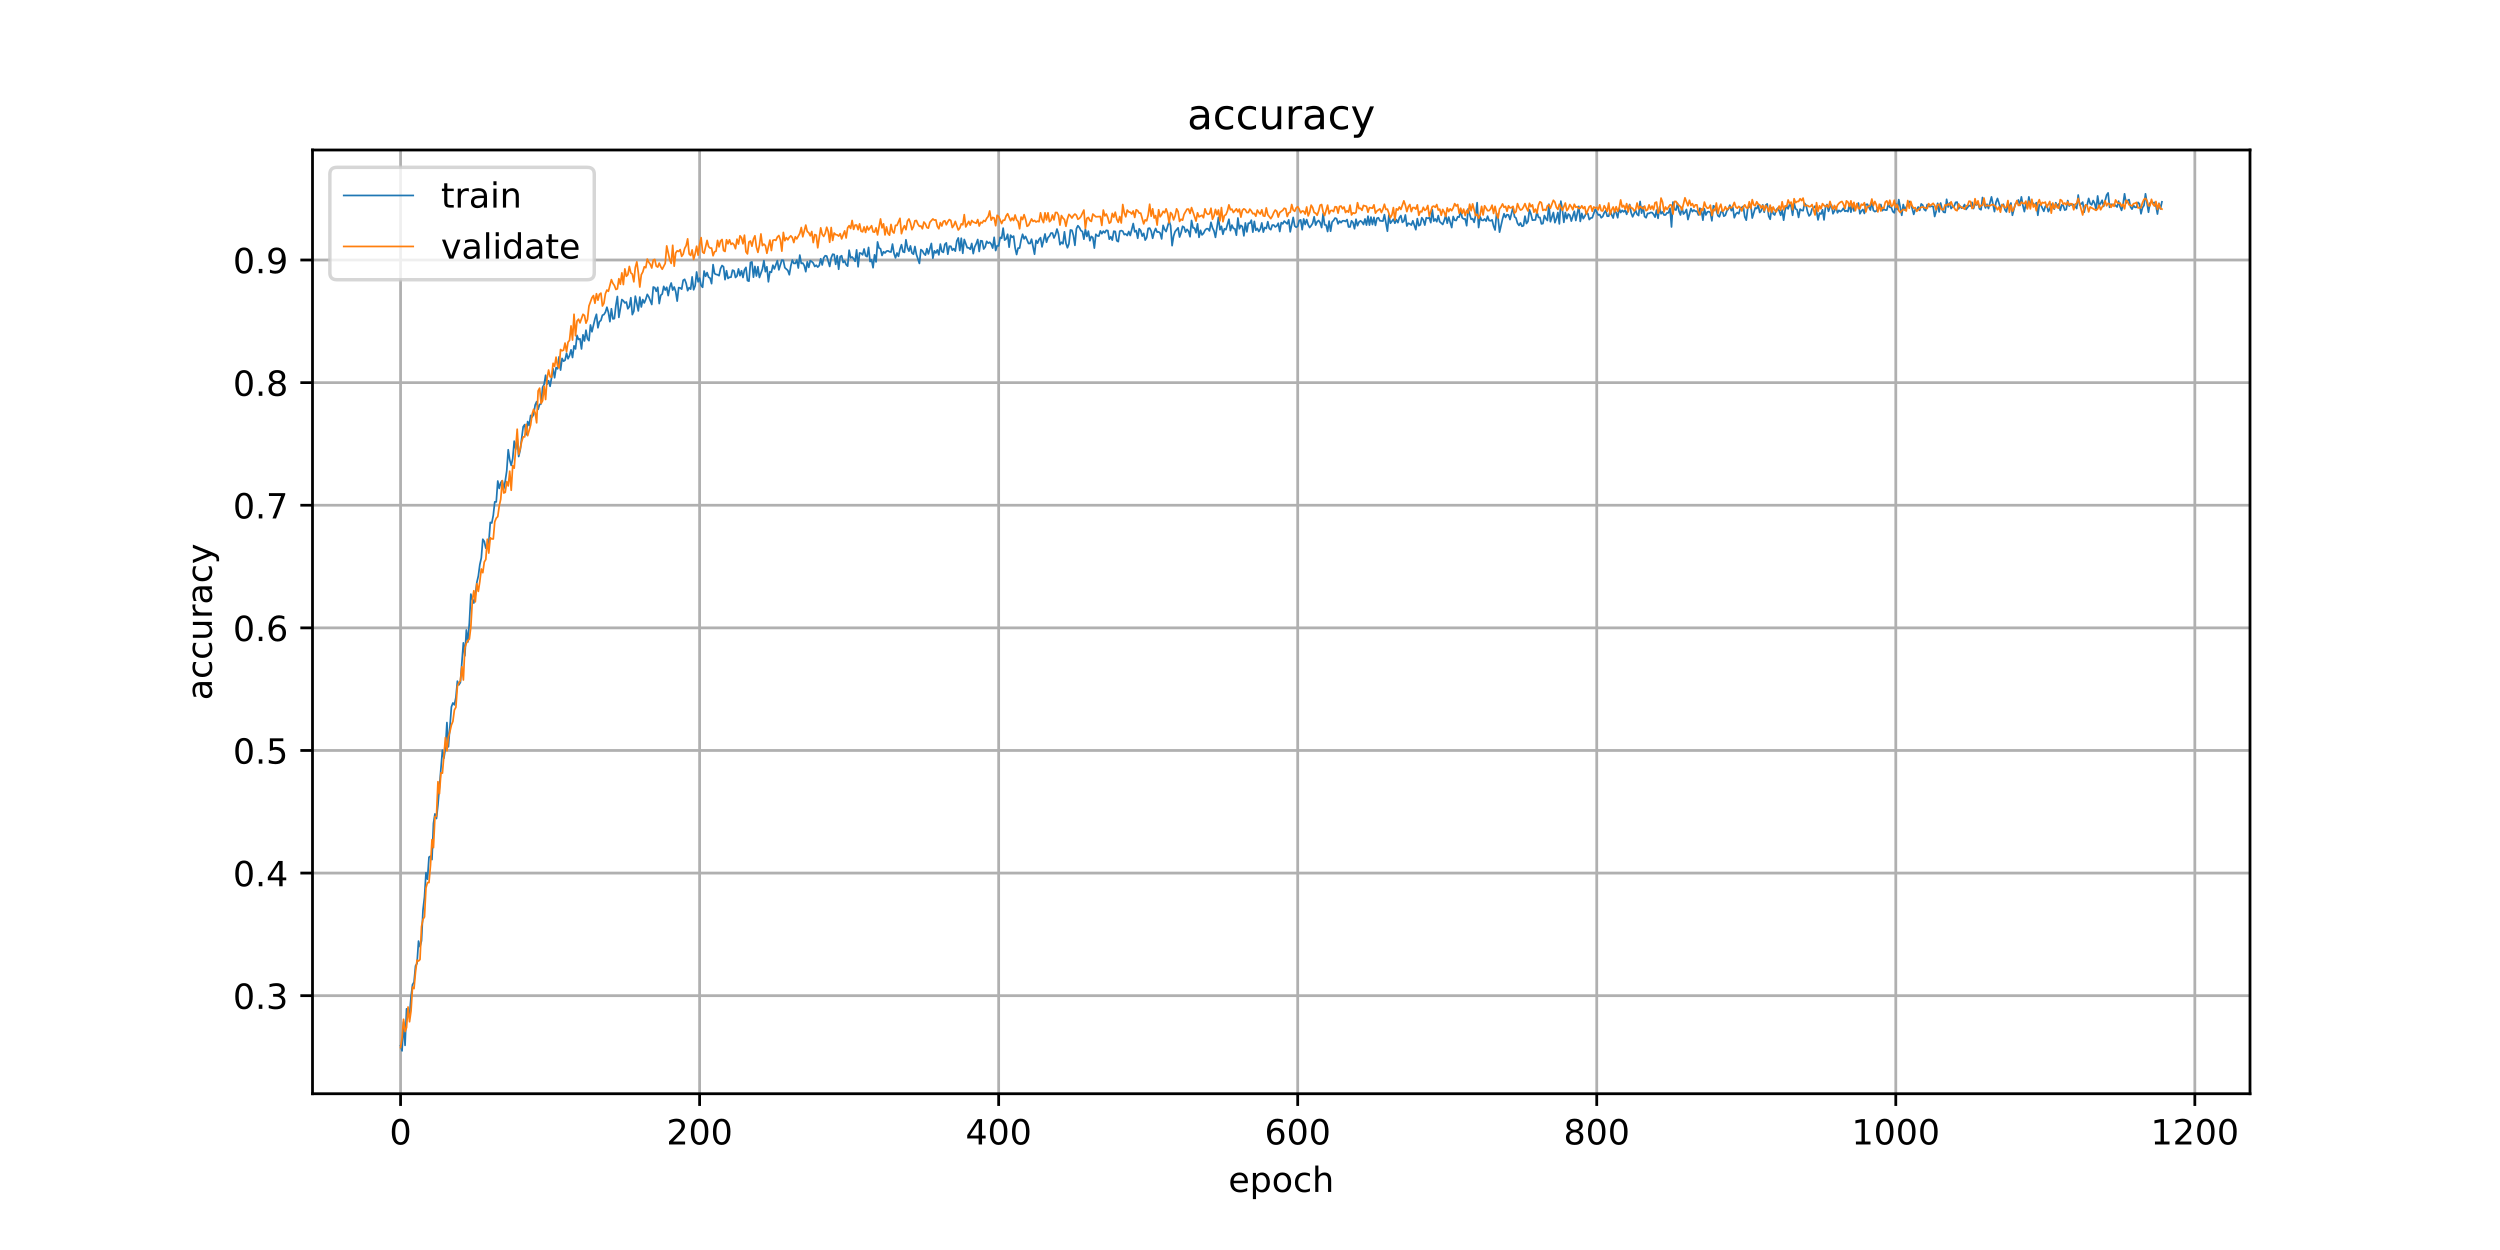 <?xml version="1.0" encoding="utf-8" standalone="no"?>
<!DOCTYPE svg PUBLIC "-//W3C//DTD SVG 1.1//EN"
  "http://www.w3.org/Graphics/SVG/1.1/DTD/svg11.dtd">
<!-- Created with matplotlib (https://matplotlib.org/) -->
<svg height="360pt" version="1.1" viewBox="0 0 720 360" width="720pt" xmlns="http://www.w3.org/2000/svg" xmlns:xlink="http://www.w3.org/1999/xlink">
 <defs>
  <style type="text/css">
*{stroke-linecap:butt;stroke-linejoin:round;}
  </style>
 </defs>
 <g id="figure_1">
  <g id="patch_1">
   <path d="M 0 360 
L 720 360 
L 720 0 
L 0 0 
z
" style="fill:#ffffff;"/>
  </g>
  <g id="axes_1">
   <g id="patch_2">
    <path d="M 90 315 
L 648 315 
L 648 43.2 
L 90 43.2 
z
" style="fill:#ffffff;"/>
   </g>
   <g id="matplotlib.axis_1">
    <g id="xtick_1">
     <g id="line2d_1">
      <path clip-path="url(#p1db6488373)" d="M 115.364 315 
L 115.364 43.2 
" style="fill:none;stroke:#b0b0b0;stroke-linecap:square;stroke-width:0.8;"/>
     </g>
     <g id="line2d_2">
      <defs>
       <path d="M 0 0 
L 0 3.5 
" id="mf0157bf26f" style="stroke:#000000;stroke-width:0.8;"/>
      </defs>
      <g>
       <use style="stroke:#000000;stroke-width:0.8;" x="115.364" xlink:href="#mf0157bf26f" y="315"/>
      </g>
     </g>
     <g id="text_1">
      <!-- 0 -->
      <defs>
       <path d="M 31.781 66.406 
Q 24.172 66.406 20.328 58.906 
Q 16.5 51.422 16.5 36.375 
Q 16.5 21.391 20.328 13.891 
Q 24.172 6.391 31.781 6.391 
Q 39.453 6.391 43.281 13.891 
Q 47.125 21.391 47.125 36.375 
Q 47.125 51.422 43.281 58.906 
Q 39.453 66.406 31.781 66.406 
z
M 31.781 74.219 
Q 44.047 74.219 50.516 64.516 
Q 56.984 54.828 56.984 36.375 
Q 56.984 17.969 50.516 8.266 
Q 44.047 -1.422 31.781 -1.422 
Q 19.531 -1.422 13.062 8.266 
Q 6.594 17.969 6.594 36.375 
Q 6.594 54.828 13.062 64.516 
Q 19.531 74.219 31.781 74.219 
z
" id="DejaVuSans-48"/>
      </defs>
      <g transform="translate(112.182 329.598)scale(0.1 -0.1)">
       <use xlink:href="#DejaVuSans-48"/>
      </g>
     </g>
    </g>
    <g id="xtick_2">
     <g id="line2d_3">
      <path clip-path="url(#p1db6488373)" d="M 201.488 315 
L 201.488 43.2 
" style="fill:none;stroke:#b0b0b0;stroke-linecap:square;stroke-width:0.8;"/>
     </g>
     <g id="line2d_4">
      <g>
       <use style="stroke:#000000;stroke-width:0.8;" x="201.488" xlink:href="#mf0157bf26f" y="315"/>
      </g>
     </g>
     <g id="text_2">
      <!-- 200 -->
      <defs>
       <path d="M 19.188 8.297 
L 53.609 8.297 
L 53.609 0 
L 7.328 0 
L 7.328 8.297 
Q 12.938 14.109 22.625 23.891 
Q 32.328 33.688 34.812 36.531 
Q 39.547 41.844 41.422 45.531 
Q 43.312 49.219 43.312 52.781 
Q 43.312 58.594 39.234 62.25 
Q 35.156 65.922 28.609 65.922 
Q 23.969 65.922 18.812 64.312 
Q 13.672 62.703 7.812 59.422 
L 7.812 69.391 
Q 13.766 71.781 18.938 73 
Q 24.125 74.219 28.422 74.219 
Q 39.75 74.219 46.484 68.547 
Q 53.219 62.891 53.219 53.422 
Q 53.219 48.922 51.531 44.891 
Q 49.859 40.875 45.406 35.406 
Q 44.188 33.984 37.641 27.219 
Q 31.109 20.453 19.188 8.297 
z
" id="DejaVuSans-50"/>
      </defs>
      <g transform="translate(191.944 329.598)scale(0.1 -0.1)">
       <use xlink:href="#DejaVuSans-50"/>
       <use x="63.623" xlink:href="#DejaVuSans-48"/>
       <use x="127.246" xlink:href="#DejaVuSans-48"/>
      </g>
     </g>
    </g>
    <g id="xtick_3">
     <g id="line2d_5">
      <path clip-path="url(#p1db6488373)" d="M 287.612 315 
L 287.612 43.2 
" style="fill:none;stroke:#b0b0b0;stroke-linecap:square;stroke-width:0.8;"/>
     </g>
     <g id="line2d_6">
      <g>
       <use style="stroke:#000000;stroke-width:0.8;" x="287.612" xlink:href="#mf0157bf26f" y="315"/>
      </g>
     </g>
     <g id="text_3">
      <!-- 400 -->
      <defs>
       <path d="M 37.797 64.312 
L 12.891 25.391 
L 37.797 25.391 
z
M 35.203 72.906 
L 47.609 72.906 
L 47.609 25.391 
L 58.016 25.391 
L 58.016 17.188 
L 47.609 17.188 
L 47.609 0 
L 37.797 0 
L 37.797 17.188 
L 4.891 17.188 
L 4.891 26.703 
z
" id="DejaVuSans-52"/>
      </defs>
      <g transform="translate(278.069 329.598)scale(0.1 -0.1)">
       <use xlink:href="#DejaVuSans-52"/>
       <use x="63.623" xlink:href="#DejaVuSans-48"/>
       <use x="127.246" xlink:href="#DejaVuSans-48"/>
      </g>
     </g>
    </g>
    <g id="xtick_4">
     <g id="line2d_7">
      <path clip-path="url(#p1db6488373)" d="M 373.737 315 
L 373.737 43.2 
" style="fill:none;stroke:#b0b0b0;stroke-linecap:square;stroke-width:0.8;"/>
     </g>
     <g id="line2d_8">
      <g>
       <use style="stroke:#000000;stroke-width:0.8;" x="373.737" xlink:href="#mf0157bf26f" y="315"/>
      </g>
     </g>
     <g id="text_4">
      <!-- 600 -->
      <defs>
       <path d="M 33.016 40.375 
Q 26.375 40.375 22.484 35.828 
Q 18.609 31.297 18.609 23.391 
Q 18.609 15.531 22.484 10.953 
Q 26.375 6.391 33.016 6.391 
Q 39.656 6.391 43.531 10.953 
Q 47.406 15.531 47.406 23.391 
Q 47.406 31.297 43.531 35.828 
Q 39.656 40.375 33.016 40.375 
z
M 52.594 71.297 
L 52.594 62.312 
Q 48.875 64.062 45.094 64.984 
Q 41.312 65.922 37.594 65.922 
Q 27.828 65.922 22.672 59.328 
Q 17.531 52.734 16.797 39.406 
Q 19.672 43.656 24.016 45.922 
Q 28.375 48.188 33.594 48.188 
Q 44.578 48.188 50.953 41.516 
Q 57.328 34.859 57.328 23.391 
Q 57.328 12.156 50.688 5.359 
Q 44.047 -1.422 33.016 -1.422 
Q 20.359 -1.422 13.672 8.266 
Q 6.984 17.969 6.984 36.375 
Q 6.984 53.656 15.188 63.938 
Q 23.391 74.219 37.203 74.219 
Q 40.922 74.219 44.703 73.484 
Q 48.484 72.75 52.594 71.297 
z
" id="DejaVuSans-54"/>
      </defs>
      <g transform="translate(364.193 329.598)scale(0.1 -0.1)">
       <use xlink:href="#DejaVuSans-54"/>
       <use x="63.623" xlink:href="#DejaVuSans-48"/>
       <use x="127.246" xlink:href="#DejaVuSans-48"/>
      </g>
     </g>
    </g>
    <g id="xtick_5">
     <g id="line2d_9">
      <path clip-path="url(#p1db6488373)" d="M 459.861 315 
L 459.861 43.2 
" style="fill:none;stroke:#b0b0b0;stroke-linecap:square;stroke-width:0.8;"/>
     </g>
     <g id="line2d_10">
      <g>
       <use style="stroke:#000000;stroke-width:0.8;" x="459.861" xlink:href="#mf0157bf26f" y="315"/>
      </g>
     </g>
     <g id="text_5">
      <!-- 800 -->
      <defs>
       <path d="M 31.781 34.625 
Q 24.75 34.625 20.719 30.859 
Q 16.703 27.094 16.703 20.516 
Q 16.703 13.922 20.719 10.156 
Q 24.75 6.391 31.781 6.391 
Q 38.812 6.391 42.859 10.172 
Q 46.922 13.969 46.922 20.516 
Q 46.922 27.094 42.891 30.859 
Q 38.875 34.625 31.781 34.625 
z
M 21.922 38.812 
Q 15.578 40.375 12.031 44.719 
Q 8.5 49.078 8.5 55.328 
Q 8.5 64.062 14.719 69.141 
Q 20.953 74.219 31.781 74.219 
Q 42.672 74.219 48.875 69.141 
Q 55.078 64.062 55.078 55.328 
Q 55.078 49.078 51.531 44.719 
Q 48 40.375 41.703 38.812 
Q 48.828 37.156 52.797 32.312 
Q 56.781 27.484 56.781 20.516 
Q 56.781 9.906 50.312 4.234 
Q 43.844 -1.422 31.781 -1.422 
Q 19.734 -1.422 13.25 4.234 
Q 6.781 9.906 6.781 20.516 
Q 6.781 27.484 10.781 32.312 
Q 14.797 37.156 21.922 38.812 
z
M 18.312 54.391 
Q 18.312 48.734 21.844 45.562 
Q 25.391 42.391 31.781 42.391 
Q 38.141 42.391 41.719 45.562 
Q 45.312 48.734 45.312 54.391 
Q 45.312 60.062 41.719 63.234 
Q 38.141 66.406 31.781 66.406 
Q 25.391 66.406 21.844 63.234 
Q 18.312 60.062 18.312 54.391 
z
" id="DejaVuSans-56"/>
      </defs>
      <g transform="translate(450.317 329.598)scale(0.1 -0.1)">
       <use xlink:href="#DejaVuSans-56"/>
       <use x="63.623" xlink:href="#DejaVuSans-48"/>
       <use x="127.246" xlink:href="#DejaVuSans-48"/>
      </g>
     </g>
    </g>
    <g id="xtick_6">
     <g id="line2d_11">
      <path clip-path="url(#p1db6488373)" d="M 545.986 315 
L 545.986 43.2 
" style="fill:none;stroke:#b0b0b0;stroke-linecap:square;stroke-width:0.8;"/>
     </g>
     <g id="line2d_12">
      <g>
       <use style="stroke:#000000;stroke-width:0.8;" x="545.986" xlink:href="#mf0157bf26f" y="315"/>
      </g>
     </g>
     <g id="text_6">
      <!-- 1000 -->
      <defs>
       <path d="M 12.406 8.297 
L 28.516 8.297 
L 28.516 63.922 
L 10.984 60.406 
L 10.984 69.391 
L 28.422 72.906 
L 38.281 72.906 
L 38.281 8.297 
L 54.391 8.297 
L 54.391 0 
L 12.406 0 
z
" id="DejaVuSans-49"/>
      </defs>
      <g transform="translate(533.261 329.598)scale(0.1 -0.1)">
       <use xlink:href="#DejaVuSans-49"/>
       <use x="63.623" xlink:href="#DejaVuSans-48"/>
       <use x="127.246" xlink:href="#DejaVuSans-48"/>
       <use x="190.869" xlink:href="#DejaVuSans-48"/>
      </g>
     </g>
    </g>
    <g id="xtick_7">
     <g id="line2d_13">
      <path clip-path="url(#p1db6488373)" d="M 632.11 315 
L 632.11 43.2 
" style="fill:none;stroke:#b0b0b0;stroke-linecap:square;stroke-width:0.8;"/>
     </g>
     <g id="line2d_14">
      <g>
       <use style="stroke:#000000;stroke-width:0.8;" x="632.11" xlink:href="#mf0157bf26f" y="315"/>
      </g>
     </g>
     <g id="text_7">
      <!-- 1200 -->
      <g transform="translate(619.385 329.598)scale(0.1 -0.1)">
       <use xlink:href="#DejaVuSans-49"/>
       <use x="63.623" xlink:href="#DejaVuSans-50"/>
       <use x="127.246" xlink:href="#DejaVuSans-48"/>
       <use x="190.869" xlink:href="#DejaVuSans-48"/>
      </g>
     </g>
    </g>
    <g id="text_8">
     <!-- epoch -->
     <defs>
      <path d="M 56.203 29.594 
L 56.203 25.203 
L 14.891 25.203 
Q 15.484 15.922 20.484 11.062 
Q 25.484 6.203 34.422 6.203 
Q 39.594 6.203 44.453 7.469 
Q 49.312 8.734 54.109 11.281 
L 54.109 2.781 
Q 49.266 0.734 44.188 -0.344 
Q 39.109 -1.422 33.891 -1.422 
Q 20.797 -1.422 13.156 6.188 
Q 5.516 13.812 5.516 26.812 
Q 5.516 40.234 12.766 48.109 
Q 20.016 56 32.328 56 
Q 43.359 56 49.781 48.891 
Q 56.203 41.797 56.203 29.594 
z
M 47.219 32.234 
Q 47.125 39.594 43.094 43.984 
Q 39.062 48.391 32.422 48.391 
Q 24.906 48.391 20.391 44.141 
Q 15.875 39.891 15.188 32.172 
z
" id="DejaVuSans-101"/>
      <path d="M 18.109 8.203 
L 18.109 -20.797 
L 9.078 -20.797 
L 9.078 54.688 
L 18.109 54.688 
L 18.109 46.391 
Q 20.953 51.266 25.266 53.625 
Q 29.594 56 35.594 56 
Q 45.562 56 51.781 48.094 
Q 58.016 40.188 58.016 27.297 
Q 58.016 14.406 51.781 6.484 
Q 45.562 -1.422 35.594 -1.422 
Q 29.594 -1.422 25.266 0.953 
Q 20.953 3.328 18.109 8.203 
z
M 48.688 27.297 
Q 48.688 37.203 44.609 42.844 
Q 40.531 48.484 33.406 48.484 
Q 26.266 48.484 22.188 42.844 
Q 18.109 37.203 18.109 27.297 
Q 18.109 17.391 22.188 11.75 
Q 26.266 6.109 33.406 6.109 
Q 40.531 6.109 44.609 11.75 
Q 48.688 17.391 48.688 27.297 
z
" id="DejaVuSans-112"/>
      <path d="M 30.609 48.391 
Q 23.391 48.391 19.188 42.75 
Q 14.984 37.109 14.984 27.297 
Q 14.984 17.484 19.156 11.844 
Q 23.344 6.203 30.609 6.203 
Q 37.797 6.203 41.984 11.859 
Q 46.188 17.531 46.188 27.297 
Q 46.188 37.016 41.984 42.703 
Q 37.797 48.391 30.609 48.391 
z
M 30.609 56 
Q 42.328 56 49.016 48.375 
Q 55.719 40.766 55.719 27.297 
Q 55.719 13.875 49.016 6.219 
Q 42.328 -1.422 30.609 -1.422 
Q 18.844 -1.422 12.172 6.219 
Q 5.516 13.875 5.516 27.297 
Q 5.516 40.766 12.172 48.375 
Q 18.844 56 30.609 56 
z
" id="DejaVuSans-111"/>
      <path d="M 48.781 52.594 
L 48.781 44.188 
Q 44.969 46.297 41.141 47.344 
Q 37.312 48.391 33.406 48.391 
Q 24.656 48.391 19.812 42.844 
Q 14.984 37.312 14.984 27.297 
Q 14.984 17.281 19.812 11.734 
Q 24.656 6.203 33.406 6.203 
Q 37.312 6.203 41.141 7.25 
Q 44.969 8.297 48.781 10.406 
L 48.781 2.094 
Q 45.016 0.344 40.984 -0.531 
Q 36.969 -1.422 32.422 -1.422 
Q 20.062 -1.422 12.781 6.344 
Q 5.516 14.109 5.516 27.297 
Q 5.516 40.672 12.859 48.328 
Q 20.219 56 33.016 56 
Q 37.156 56 41.109 55.141 
Q 45.062 54.297 48.781 52.594 
z
" id="DejaVuSans-99"/>
      <path d="M 54.891 33.016 
L 54.891 0 
L 45.906 0 
L 45.906 32.719 
Q 45.906 40.484 42.875 44.328 
Q 39.844 48.188 33.797 48.188 
Q 26.516 48.188 22.312 43.547 
Q 18.109 38.922 18.109 30.906 
L 18.109 0 
L 9.078 0 
L 9.078 75.984 
L 18.109 75.984 
L 18.109 46.188 
Q 21.344 51.125 25.703 53.562 
Q 30.078 56 35.797 56 
Q 45.219 56 50.047 50.172 
Q 54.891 44.344 54.891 33.016 
z
" id="DejaVuSans-104"/>
     </defs>
     <g transform="translate(353.772 343.277)scale(0.1 -0.1)">
      <use xlink:href="#DejaVuSans-101"/>
      <use x="61.523" xlink:href="#DejaVuSans-112"/>
      <use x="125" xlink:href="#DejaVuSans-111"/>
      <use x="186.182" xlink:href="#DejaVuSans-99"/>
      <use x="241.162" xlink:href="#DejaVuSans-104"/>
     </g>
    </g>
   </g>
   <g id="matplotlib.axis_2">
    <g id="ytick_1">
     <g id="line2d_15">
      <path clip-path="url(#p1db6488373)" d="M 90 286.755 
L 648 286.755 
" style="fill:none;stroke:#b0b0b0;stroke-linecap:square;stroke-width:0.8;"/>
     </g>
     <g id="line2d_16">
      <defs>
       <path d="M 0 0 
L -3.5 0 
" id="m0e67871a0e" style="stroke:#000000;stroke-width:0.8;"/>
      </defs>
      <g>
       <use style="stroke:#000000;stroke-width:0.8;" x="90" xlink:href="#m0e67871a0e" y="286.755"/>
      </g>
     </g>
     <g id="text_9">
      <!-- 0.3 -->
      <defs>
       <path d="M 10.688 12.406 
L 21 12.406 
L 21 0 
L 10.688 0 
z
" id="DejaVuSans-46"/>
       <path d="M 40.578 39.312 
Q 47.656 37.797 51.625 33 
Q 55.609 28.219 55.609 21.188 
Q 55.609 10.406 48.188 4.484 
Q 40.766 -1.422 27.094 -1.422 
Q 22.516 -1.422 17.656 -0.516 
Q 12.797 0.391 7.625 2.203 
L 7.625 11.719 
Q 11.719 9.328 16.594 8.109 
Q 21.484 6.891 26.812 6.891 
Q 36.078 6.891 40.938 10.547 
Q 45.797 14.203 45.797 21.188 
Q 45.797 27.641 41.281 31.266 
Q 36.766 34.906 28.719 34.906 
L 20.219 34.906 
L 20.219 43.016 
L 29.109 43.016 
Q 36.375 43.016 40.234 45.922 
Q 44.094 48.828 44.094 54.297 
Q 44.094 59.906 40.109 62.906 
Q 36.141 65.922 28.719 65.922 
Q 24.656 65.922 20.016 65.031 
Q 15.375 64.156 9.812 62.312 
L 9.812 71.094 
Q 15.438 72.656 20.344 73.438 
Q 25.25 74.219 29.594 74.219 
Q 40.828 74.219 47.359 69.109 
Q 53.906 64.016 53.906 55.328 
Q 53.906 49.266 50.438 45.094 
Q 46.969 40.922 40.578 39.312 
z
" id="DejaVuSans-51"/>
      </defs>
      <g transform="translate(67.097 290.555)scale(0.1 -0.1)">
       <use xlink:href="#DejaVuSans-48"/>
       <use x="63.623" xlink:href="#DejaVuSans-46"/>
       <use x="95.41" xlink:href="#DejaVuSans-51"/>
      </g>
     </g>
    </g>
    <g id="ytick_2">
     <g id="line2d_17">
      <path clip-path="url(#p1db6488373)" d="M 90 251.444 
L 648 251.444 
" style="fill:none;stroke:#b0b0b0;stroke-linecap:square;stroke-width:0.8;"/>
     </g>
     <g id="line2d_18">
      <g>
       <use style="stroke:#000000;stroke-width:0.8;" x="90" xlink:href="#m0e67871a0e" y="251.444"/>
      </g>
     </g>
     <g id="text_10">
      <!-- 0.4 -->
      <g transform="translate(67.097 255.243)scale(0.1 -0.1)">
       <use xlink:href="#DejaVuSans-48"/>
       <use x="63.623" xlink:href="#DejaVuSans-46"/>
       <use x="95.41" xlink:href="#DejaVuSans-52"/>
      </g>
     </g>
    </g>
    <g id="ytick_3">
     <g id="line2d_19">
      <path clip-path="url(#p1db6488373)" d="M 90 216.133 
L 648 216.133 
" style="fill:none;stroke:#b0b0b0;stroke-linecap:square;stroke-width:0.8;"/>
     </g>
     <g id="line2d_20">
      <g>
       <use style="stroke:#000000;stroke-width:0.8;" x="90" xlink:href="#m0e67871a0e" y="216.133"/>
      </g>
     </g>
     <g id="text_11">
      <!-- 0.5 -->
      <defs>
       <path d="M 10.797 72.906 
L 49.516 72.906 
L 49.516 64.594 
L 19.828 64.594 
L 19.828 46.734 
Q 21.969 47.469 24.109 47.828 
Q 26.266 48.188 28.422 48.188 
Q 40.625 48.188 47.75 41.5 
Q 54.891 34.812 54.891 23.391 
Q 54.891 11.625 47.562 5.094 
Q 40.234 -1.422 26.906 -1.422 
Q 22.312 -1.422 17.547 -0.641 
Q 12.797 0.141 7.719 1.703 
L 7.719 11.625 
Q 12.109 9.234 16.797 8.062 
Q 21.484 6.891 26.703 6.891 
Q 35.156 6.891 40.078 11.328 
Q 45.016 15.766 45.016 23.391 
Q 45.016 31 40.078 35.438 
Q 35.156 39.891 26.703 39.891 
Q 22.75 39.891 18.812 39.016 
Q 14.891 38.141 10.797 36.281 
z
" id="DejaVuSans-53"/>
      </defs>
      <g transform="translate(67.097 219.932)scale(0.1 -0.1)">
       <use xlink:href="#DejaVuSans-48"/>
       <use x="63.623" xlink:href="#DejaVuSans-46"/>
       <use x="95.41" xlink:href="#DejaVuSans-53"/>
      </g>
     </g>
    </g>
    <g id="ytick_4">
     <g id="line2d_21">
      <path clip-path="url(#p1db6488373)" d="M 90 180.821 
L 648 180.821 
" style="fill:none;stroke:#b0b0b0;stroke-linecap:square;stroke-width:0.8;"/>
     </g>
     <g id="line2d_22">
      <g>
       <use style="stroke:#000000;stroke-width:0.8;" x="90" xlink:href="#m0e67871a0e" y="180.821"/>
      </g>
     </g>
     <g id="text_12">
      <!-- 0.6 -->
      <g transform="translate(67.097 184.621)scale(0.1 -0.1)">
       <use xlink:href="#DejaVuSans-48"/>
       <use x="63.623" xlink:href="#DejaVuSans-46"/>
       <use x="95.41" xlink:href="#DejaVuSans-54"/>
      </g>
     </g>
    </g>
    <g id="ytick_5">
     <g id="line2d_23">
      <path clip-path="url(#p1db6488373)" d="M 90 145.51 
L 648 145.51 
" style="fill:none;stroke:#b0b0b0;stroke-linecap:square;stroke-width:0.8;"/>
     </g>
     <g id="line2d_24">
      <g>
       <use style="stroke:#000000;stroke-width:0.8;" x="90" xlink:href="#m0e67871a0e" y="145.51"/>
      </g>
     </g>
     <g id="text_13">
      <!-- 0.7 -->
      <defs>
       <path d="M 8.203 72.906 
L 55.078 72.906 
L 55.078 68.703 
L 28.609 0 
L 18.312 0 
L 43.219 64.594 
L 8.203 64.594 
z
" id="DejaVuSans-55"/>
      </defs>
      <g transform="translate(67.097 149.309)scale(0.1 -0.1)">
       <use xlink:href="#DejaVuSans-48"/>
       <use x="63.623" xlink:href="#DejaVuSans-46"/>
       <use x="95.41" xlink:href="#DejaVuSans-55"/>
      </g>
     </g>
    </g>
    <g id="ytick_6">
     <g id="line2d_25">
      <path clip-path="url(#p1db6488373)" d="M 90 110.199 
L 648 110.199 
" style="fill:none;stroke:#b0b0b0;stroke-linecap:square;stroke-width:0.8;"/>
     </g>
     <g id="line2d_26">
      <g>
       <use style="stroke:#000000;stroke-width:0.8;" x="90" xlink:href="#m0e67871a0e" y="110.199"/>
      </g>
     </g>
     <g id="text_14">
      <!-- 0.8 -->
      <g transform="translate(67.097 113.998)scale(0.1 -0.1)">
       <use xlink:href="#DejaVuSans-48"/>
       <use x="63.623" xlink:href="#DejaVuSans-46"/>
       <use x="95.41" xlink:href="#DejaVuSans-56"/>
      </g>
     </g>
    </g>
    <g id="ytick_7">
     <g id="line2d_27">
      <path clip-path="url(#p1db6488373)" d="M 90 74.887 
L 648 74.887 
" style="fill:none;stroke:#b0b0b0;stroke-linecap:square;stroke-width:0.8;"/>
     </g>
     <g id="line2d_28">
      <g>
       <use style="stroke:#000000;stroke-width:0.8;" x="90" xlink:href="#m0e67871a0e" y="74.887"/>
      </g>
     </g>
     <g id="text_15">
      <!-- 0.9 -->
      <defs>
       <path d="M 10.984 1.516 
L 10.984 10.5 
Q 14.703 8.734 18.5 7.812 
Q 22.312 6.891 25.984 6.891 
Q 35.75 6.891 40.891 13.453 
Q 46.047 20.016 46.781 33.406 
Q 43.953 29.203 39.594 26.953 
Q 35.25 24.703 29.984 24.703 
Q 19.047 24.703 12.672 31.312 
Q 6.297 37.938 6.297 49.422 
Q 6.297 60.641 12.938 67.422 
Q 19.578 74.219 30.609 74.219 
Q 43.266 74.219 49.922 64.516 
Q 56.594 54.828 56.594 36.375 
Q 56.594 19.141 48.406 8.859 
Q 40.234 -1.422 26.422 -1.422 
Q 22.703 -1.422 18.891 -0.688 
Q 15.094 0.047 10.984 1.516 
z
M 30.609 32.422 
Q 37.25 32.422 41.125 36.953 
Q 45.016 41.5 45.016 49.422 
Q 45.016 57.281 41.125 61.844 
Q 37.25 66.406 30.609 66.406 
Q 23.969 66.406 20.094 61.844 
Q 16.219 57.281 16.219 49.422 
Q 16.219 41.5 20.094 36.953 
Q 23.969 32.422 30.609 32.422 
z
" id="DejaVuSans-57"/>
      </defs>
      <g transform="translate(67.097 78.687)scale(0.1 -0.1)">
       <use xlink:href="#DejaVuSans-48"/>
       <use x="63.623" xlink:href="#DejaVuSans-46"/>
       <use x="95.41" xlink:href="#DejaVuSans-57"/>
      </g>
     </g>
    </g>
    <g id="text_16">
     <!-- accuracy -->
     <defs>
      <path d="M 34.281 27.484 
Q 23.391 27.484 19.188 25 
Q 14.984 22.516 14.984 16.5 
Q 14.984 11.719 18.141 8.906 
Q 21.297 6.109 26.703 6.109 
Q 34.188 6.109 38.703 11.406 
Q 43.219 16.703 43.219 25.484 
L 43.219 27.484 
z
M 52.203 31.203 
L 52.203 0 
L 43.219 0 
L 43.219 8.297 
Q 40.141 3.328 35.547 0.953 
Q 30.953 -1.422 24.312 -1.422 
Q 15.922 -1.422 10.953 3.297 
Q 6 8.016 6 15.922 
Q 6 25.141 12.172 29.828 
Q 18.359 34.516 30.609 34.516 
L 43.219 34.516 
L 43.219 35.406 
Q 43.219 41.609 39.141 45 
Q 35.062 48.391 27.688 48.391 
Q 23 48.391 18.547 47.266 
Q 14.109 46.141 10.016 43.891 
L 10.016 52.203 
Q 14.938 54.109 19.578 55.047 
Q 24.219 56 28.609 56 
Q 40.484 56 46.344 49.844 
Q 52.203 43.703 52.203 31.203 
z
" id="DejaVuSans-97"/>
      <path d="M 8.5 21.578 
L 8.5 54.688 
L 17.484 54.688 
L 17.484 21.922 
Q 17.484 14.156 20.5 10.266 
Q 23.531 6.391 29.594 6.391 
Q 36.859 6.391 41.078 11.031 
Q 45.312 15.672 45.312 23.688 
L 45.312 54.688 
L 54.297 54.688 
L 54.297 0 
L 45.312 0 
L 45.312 8.406 
Q 42.047 3.422 37.719 1 
Q 33.406 -1.422 27.688 -1.422 
Q 18.266 -1.422 13.375 4.438 
Q 8.5 10.297 8.5 21.578 
z
M 31.109 56 
z
" id="DejaVuSans-117"/>
      <path d="M 41.109 46.297 
Q 39.594 47.172 37.812 47.578 
Q 36.031 48 33.891 48 
Q 26.266 48 22.188 43.047 
Q 18.109 38.094 18.109 28.812 
L 18.109 0 
L 9.078 0 
L 9.078 54.688 
L 18.109 54.688 
L 18.109 46.188 
Q 20.953 51.172 25.484 53.578 
Q 30.031 56 36.531 56 
Q 37.453 56 38.578 55.875 
Q 39.703 55.766 41.062 55.516 
z
" id="DejaVuSans-114"/>
      <path d="M 32.172 -5.078 
Q 28.375 -14.844 24.75 -17.812 
Q 21.141 -20.797 15.094 -20.797 
L 7.906 -20.797 
L 7.906 -13.281 
L 13.188 -13.281 
Q 16.891 -13.281 18.938 -11.516 
Q 21 -9.766 23.484 -3.219 
L 25.094 0.875 
L 2.984 54.688 
L 12.5 54.688 
L 29.594 11.922 
L 46.688 54.688 
L 56.203 54.688 
z
" id="DejaVuSans-121"/>
     </defs>
     <g transform="translate(61.017 201.659)rotate(-90)scale(0.1 -0.1)">
      <use xlink:href="#DejaVuSans-97"/>
      <use x="61.279" xlink:href="#DejaVuSans-99"/>
      <use x="116.26" xlink:href="#DejaVuSans-99"/>
      <use x="171.24" xlink:href="#DejaVuSans-117"/>
      <use x="234.619" xlink:href="#DejaVuSans-114"/>
      <use x="275.732" xlink:href="#DejaVuSans-97"/>
      <use x="337.012" xlink:href="#DejaVuSans-99"/>
      <use x="391.992" xlink:href="#DejaVuSans-121"/>
     </g>
    </g>
   </g>
   <g id="line2d_29">
    <path clip-path="url(#p1db6488373)" d="M 115.364 301.145 
L 115.794 302.645 
L 116.225 294.347 
L 116.656 301.056 
L 117.086 290.551 
L 117.517 292.229 
L 117.947 292.317 
L 118.378 287.02 
L 118.809 283.577 
L 119.239 282.871 
L 119.67 278.192 
L 120.1 277.486 
L 120.531 271.042 
L 120.962 272.631 
L 121.392 270.954 
L 121.823 262.037 
L 122.254 258.33 
L 122.684 251.356 
L 123.115 253.21 
L 123.545 246.854 
L 123.976 246.589 
L 124.407 247.56 
L 124.837 237.143 
L 125.268 234.406 
L 125.699 235.731 
L 126.129 231.846 
L 127.421 216.044 
L 127.852 218.34 
L 128.282 215.427 
L 128.713 208.099 
L 129.144 215.073 
L 130.005 203.597 
L 130.435 202.45 
L 130.866 202.979 
L 131.297 200.861 
L 131.727 196.182 
L 132.158 197.241 
L 132.589 196.535 
L 133.45 185.147 
L 133.88 188.855 
L 134.311 181.439 
L 134.742 184.882 
L 135.172 179.409 
L 135.603 171.111 
L 136.033 172.612 
L 136.464 173.671 
L 136.895 171.376 
L 137.325 167.756 
L 137.756 165.902 
L 138.187 162.636 
L 138.617 160.694 
L 139.048 155.309 
L 139.478 155.927 
L 139.909 157.869 
L 140.77 156.28 
L 141.201 150.454 
L 141.632 150.63 
L 142.062 148.423 
L 142.493 144.539 
L 142.923 144.539 
L 143.354 138.536 
L 143.785 140.655 
L 144.215 138.978 
L 144.646 138.448 
L 145.077 140.831 
L 145.507 138.536 
L 145.938 135.623 
L 146.368 129.532 
L 146.799 132.445 
L 147.23 134.034 
L 147.66 132.092 
L 148.091 127.06 
L 148.522 129.355 
L 148.952 126.354 
L 149.383 131.474 
L 149.813 129.62 
L 150.675 122.911 
L 151.105 122.293 
L 151.536 125.206 
L 151.967 121.41 
L 152.397 122.558 
L 152.828 119.645 
L 153.258 120.086 
L 153.689 119.38 
L 154.12 116.643 
L 154.55 115.672 
L 154.981 117.879 
L 155.411 116.467 
L 155.842 116.29 
L 156.273 111.523 
L 156.703 110.728 
L 157.134 108.08 
L 157.565 110.64 
L 157.995 109.669 
L 158.426 111.258 
L 159.287 106.226 
L 159.718 108.786 
L 160.148 105.873 
L 160.579 106.226 
L 161.01 102.783 
L 161.44 106.579 
L 161.871 103.225 
L 162.301 104.019 
L 162.732 103.754 
L 163.163 101.724 
L 163.593 103.313 
L 164.024 102.43 
L 164.455 100.753 
L 164.885 102.96 
L 165.316 99.605 
L 165.746 100.488 
L 166.177 96.604 
L 166.608 97.752 
L 167.038 97.575 
L 167.469 100.488 
L 167.9 96.427 
L 168.33 98.193 
L 168.761 95.103 
L 169.191 97.575 
L 169.622 98.105 
L 170.053 93.602 
L 170.483 95.545 
L 171.344 91.837 
L 171.775 90.513 
L 172.206 94.397 
L 172.636 92.631 
L 173.067 92.278 
L 173.498 90.778 
L 173.928 90.601 
L 174.359 89.895 
L 174.789 88.482 
L 175.22 89.983 
L 175.651 92.631 
L 176.081 88.924 
L 176.512 91.837 
L 176.943 91.749 
L 177.373 87.953 
L 177.804 85.393 
L 178.234 91.396 
L 179.096 86.275 
L 179.526 86.629 
L 179.957 87.246 
L 180.388 86.982 
L 180.818 88.924 
L 181.249 88.306 
L 181.679 85.746 
L 182.11 90.601 
L 182.541 89.63 
L 182.971 85.304 
L 183.833 89.542 
L 184.263 85.569 
L 184.694 88.394 
L 185.124 86.275 
L 185.555 87.246 
L 185.986 86.187 
L 186.416 84.775 
L 186.847 85.481 
L 187.708 87.688 
L 188.139 82.656 
L 188.569 82.833 
L 189 83.892 
L 189.431 82.744 
L 189.861 87.423 
L 190.292 85.039 
L 190.722 84.686 
L 191.153 82.479 
L 191.584 83.539 
L 192.014 82.744 
L 192.445 85.128 
L 192.876 82.744 
L 193.306 81.508 
L 193.737 83.539 
L 194.167 82.656 
L 194.598 83.98 
L 195.029 86.717 
L 195.459 82.833 
L 195.89 82.921 
L 196.321 83.274 
L 196.751 80.714 
L 197.182 80.449 
L 197.612 81.597 
L 198.043 83.715 
L 198.474 82.833 
L 198.904 83.274 
L 199.335 79.743 
L 199.766 83.45 
L 200.196 82.303 
L 200.627 78.33 
L 201.057 81.155 
L 201.488 80.096 
L 201.919 82.215 
L 202.349 82.744 
L 202.78 78.066 
L 203.211 79.566 
L 203.641 78.507 
L 204.072 79.831 
L 204.502 80.096 
L 204.933 81.685 
L 205.364 76.212 
L 205.794 78.772 
L 206.225 79.037 
L 206.656 79.125 
L 207.086 79.39 
L 207.517 77.359 
L 207.947 76.476 
L 208.378 76.83 
L 208.809 80.537 
L 209.239 77.977 
L 209.67 80.184 
L 210.1 79.831 
L 210.531 79.831 
L 210.962 77.801 
L 211.392 77.977 
L 211.823 79.919 
L 212.254 79.478 
L 212.684 77.448 
L 213.115 79.39 
L 213.545 77.977 
L 213.976 79.919 
L 214.407 77.712 
L 214.837 77.006 
L 215.268 80.802 
L 215.699 80.979 
L 216.129 75.594 
L 216.56 75.417 
L 216.99 79.831 
L 217.421 76.741 
L 217.852 79.478 
L 218.282 76.83 
L 218.713 79.919 
L 219.574 77.448 
L 220.005 75.064 
L 220.435 78.242 
L 220.866 76.83 
L 221.297 81.155 
L 221.727 78.242 
L 222.158 78.419 
L 222.589 76.388 
L 223.019 77.448 
L 223.88 75.064 
L 224.311 77.712 
L 225.172 74.887 
L 225.603 74.976 
L 226.033 77.094 
L 226.895 77.889 
L 227.325 79.125 
L 227.756 76.565 
L 228.187 74.887 
L 228.617 75.859 
L 229.048 75.859 
L 229.478 74.887 
L 229.909 77.183 
L 230.34 73.475 
L 230.77 75.859 
L 231.201 75.77 
L 231.632 76.476 
L 232.062 78.242 
L 232.493 75.417 
L 232.923 77.006 
L 233.354 75.064 
L 233.785 75.329 
L 234.215 75.77 
L 234.646 76.741 
L 235.077 76.388 
L 235.507 76.918 
L 235.938 76.476 
L 236.368 74.534 
L 236.799 76.3 
L 237.23 74.27 
L 237.66 73.652 
L 238.091 73.74 
L 238.952 76.741 
L 239.383 74.27 
L 239.813 73.21 
L 240.244 73.298 
L 240.675 76.123 
L 241.105 73.652 
L 241.536 77.536 
L 241.967 73.916 
L 242.397 73.652 
L 242.828 75.594 
L 243.258 75.152 
L 243.689 76.212 
L 244.12 76.653 
L 244.55 72.063 
L 244.981 74.27 
L 245.411 74.005 
L 245.842 74.534 
L 246.273 75.241 
L 246.703 71.974 
L 247.134 76.83 
L 247.565 72.857 
L 247.995 72.945 
L 248.426 73.387 
L 248.856 71.709 
L 249.287 73.652 
L 249.718 73.916 
L 250.148 71.268 
L 250.579 75.329 
L 251.01 74.799 
L 251.44 77.094 
L 251.871 73.387 
L 252.301 75.417 
L 252.732 69.679 
L 253.163 71.445 
L 253.593 71.621 
L 254.024 73.563 
L 254.455 72.504 
L 254.885 72.857 
L 255.316 72.327 
L 255.746 72.239 
L 256.177 72.504 
L 256.608 72.592 
L 257.038 70.297 
L 257.469 72.945 
L 257.9 74.27 
L 258.33 72.857 
L 258.761 73.828 
L 259.191 71.798 
L 259.622 70.474 
L 260.053 72.504 
L 260.483 72.681 
L 260.914 69.061 
L 261.344 71.356 
L 261.775 72.327 
L 262.206 70.827 
L 262.636 72.857 
L 263.067 73.21 
L 263.498 71.003 
L 263.928 73.298 
L 264.789 75.859 
L 265.22 71.886 
L 265.651 72.239 
L 266.081 73.034 
L 266.512 73.475 
L 266.943 71.621 
L 267.373 73.122 
L 268.234 70.12 
L 268.665 74.358 
L 269.096 72.239 
L 269.526 72.857 
L 269.957 71.974 
L 270.388 73.387 
L 270.818 70.297 
L 271.249 72.416 
L 271.679 72.681 
L 272.11 70.385 
L 272.541 69.944 
L 272.971 73.21 
L 273.402 70.915 
L 273.833 70.915 
L 274.263 72.063 
L 274.694 71.621 
L 275.124 72.327 
L 275.555 69.414 
L 275.986 68.531 
L 276.416 72.151 
L 276.847 68.62 
L 277.278 72.945 
L 277.708 68.973 
L 278.569 71.356 
L 279 71.356 
L 279.431 71.798 
L 279.861 70.12 
L 280.292 73.034 
L 280.722 71.092 
L 281.153 70.209 
L 281.584 68.973 
L 282.014 72.416 
L 282.445 69.326 
L 282.876 69.414 
L 283.306 71.709 
L 283.737 71.092 
L 284.167 69.503 
L 284.598 70.032 
L 285.029 69.767 
L 285.459 70.297 
L 285.89 71.445 
L 286.321 68.355 
L 286.751 72.151 
L 287.182 70.738 
L 287.612 70.827 
L 288.043 68.355 
L 288.474 68.62 
L 288.904 65.707 
L 289.335 69.149 
L 289.766 68.796 
L 290.196 67.472 
L 290.627 71.18 
L 291.057 67.737 
L 291.488 68.355 
L 291.919 68.002 
L 292.349 71.356 
L 292.78 73.298 
L 293.211 71.445 
L 293.641 71.445 
L 294.072 69.149 
L 294.502 67.472 
L 294.933 68.796 
L 295.364 68.09 
L 296.225 70.12 
L 296.656 70.12 
L 297.086 68.885 
L 297.947 73.21 
L 298.378 69.238 
L 298.809 70.032 
L 299.239 68.973 
L 299.67 68.443 
L 300.1 71.092 
L 300.962 67.384 
L 301.392 69.767 
L 301.823 68.443 
L 302.254 68.002 
L 302.684 67.119 
L 303.115 67.119 
L 303.545 68.531 
L 303.976 67.56 
L 304.407 65.971 
L 304.837 67.384 
L 305.268 70.474 
L 305.699 69.767 
L 306.129 70.209 
L 306.56 66.766 
L 306.99 70.032 
L 307.421 71.356 
L 307.852 70.209 
L 308.282 66.236 
L 308.713 66.324 
L 309.144 67.825 
L 309.574 70.65 
L 310.005 65.883 
L 310.435 65 
L 310.866 65.53 
L 311.297 66.413 
L 311.727 66.678 
L 312.158 68.885 
L 312.589 66.06 
L 313.019 68.09 
L 313.45 66.589 
L 313.88 69.326 
L 314.311 68.09 
L 314.742 68.443 
L 315.172 71.445 
L 315.603 67.472 
L 316.033 67.914 
L 316.464 68.002 
L 316.895 66.501 
L 317.325 67.296 
L 317.756 66.589 
L 318.187 67.031 
L 318.617 66.324 
L 319.048 66.413 
L 319.478 68.885 
L 319.909 68.178 
L 320.34 69.149 
L 320.77 66.589 
L 321.201 66.678 
L 321.632 69.326 
L 322.062 69.591 
L 322.493 66.589 
L 322.923 66.413 
L 323.354 66.589 
L 323.785 67.56 
L 324.215 67.384 
L 324.646 67.825 
L 325.077 66.678 
L 325.507 67.825 
L 326.368 64.382 
L 326.799 66.766 
L 327.23 66.413 
L 327.66 68.62 
L 328.091 65.883 
L 328.522 66.413 
L 328.952 68.002 
L 329.383 67.207 
L 329.813 69.149 
L 330.244 68.443 
L 330.675 65.795 
L 331.105 65.707 
L 331.536 66.589 
L 331.967 68.62 
L 332.397 66.854 
L 332.828 65.795 
L 333.258 66.854 
L 333.689 66.766 
L 334.12 67.119 
L 334.55 68.796 
L 334.981 64.912 
L 335.411 66.06 
L 335.842 66.678 
L 336.703 63.676 
L 337.134 65 
L 337.565 70.738 
L 337.995 68.002 
L 338.426 66.678 
L 339.287 65.618 
L 339.718 68.267 
L 340.148 67.031 
L 340.579 65.177 
L 341.01 65.442 
L 341.44 66.854 
L 341.871 66.06 
L 342.301 66.589 
L 342.732 68.178 
L 343.163 63.5 
L 343.593 65.618 
L 344.024 65.707 
L 344.455 67.031 
L 344.885 64.471 
L 345.316 68.355 
L 345.746 66.324 
L 346.177 67.649 
L 346.608 67.207 
L 347.038 66.324 
L 347.469 65.883 
L 347.9 65.883 
L 348.33 66.501 
L 348.761 64.029 
L 349.191 65.618 
L 349.622 66.501 
L 350.053 68.355 
L 350.914 62.617 
L 351.344 66.148 
L 351.775 65.177 
L 352.206 67.472 
L 352.636 65.883 
L 353.067 66.148 
L 353.928 63.146 
L 354.359 66.413 
L 354.789 64.824 
L 355.22 65.795 
L 355.651 65.883 
L 356.081 67.737 
L 356.512 62.793 
L 356.943 65.883 
L 357.373 64.912 
L 357.804 65.265 
L 358.234 67.914 
L 358.665 64.206 
L 359.096 66.766 
L 359.526 64.294 
L 359.957 64.294 
L 360.388 63.411 
L 360.818 66.854 
L 361.249 63.764 
L 361.679 66.324 
L 362.11 65.795 
L 362.541 66.678 
L 362.971 65.971 
L 363.402 64.206 
L 363.833 66.854 
L 364.263 65.53 
L 364.694 65.795 
L 365.124 63.853 
L 365.555 65.795 
L 365.986 66.148 
L 366.416 64.824 
L 366.847 64.824 
L 367.278 65.353 
L 367.708 65.089 
L 368.139 64.294 
L 368.569 66.678 
L 369 64.118 
L 369.431 64.471 
L 369.861 63.676 
L 370.722 64.471 
L 371.153 63.323 
L 371.584 66.766 
L 372.445 62.617 
L 372.876 65.089 
L 373.306 65.442 
L 373.737 65.177 
L 374.167 63.5 
L 374.598 63.323 
L 375.029 66.148 
L 375.459 63.058 
L 375.89 64.647 
L 376.321 63.235 
L 376.751 64.735 
L 377.182 65.53 
L 377.612 65 
L 378.043 64.294 
L 378.474 62.44 
L 378.904 64.824 
L 379.335 63.853 
L 379.766 63.5 
L 380.196 64.118 
L 380.627 65.53 
L 381.057 61.557 
L 381.488 64.735 
L 381.919 64.824 
L 382.349 66.678 
L 382.78 63.676 
L 383.211 66.589 
L 383.641 63.941 
L 384.072 63.5 
L 384.502 62.793 
L 384.933 62.97 
L 385.364 64.471 
L 385.794 63.676 
L 386.225 64.118 
L 386.656 63.588 
L 387.086 63.588 
L 387.517 63.764 
L 387.947 63.235 
L 388.378 65.353 
L 388.809 65.353 
L 389.239 63.588 
L 389.67 64.118 
L 390.1 65.883 
L 390.531 63.146 
L 390.962 65 
L 391.392 63.941 
L 391.823 63.588 
L 392.254 63.941 
L 392.684 64.647 
L 393.115 63.058 
L 393.545 64.824 
L 393.976 62.264 
L 394.407 64.824 
L 394.837 62.529 
L 395.268 64.647 
L 395.699 62.617 
L 396.129 64.912 
L 396.56 62.882 
L 396.99 62.705 
L 397.421 63.588 
L 398.282 63.676 
L 398.713 61.822 
L 399.574 66.589 
L 400.005 61.911 
L 400.435 64.294 
L 401.297 63.146 
L 401.727 64.294 
L 402.158 63.235 
L 402.589 64.118 
L 403.019 62.705 
L 403.45 62.087 
L 403.88 64.029 
L 404.311 63.676 
L 404.742 61.911 
L 405.172 65.089 
L 405.603 64.294 
L 406.033 64.471 
L 406.464 64.824 
L 406.895 63.588 
L 407.756 66.148 
L 408.187 62.97 
L 408.617 65 
L 409.048 64.735 
L 409.478 62.705 
L 409.909 63.323 
L 410.34 64.824 
L 410.77 62.705 
L 411.201 62.882 
L 411.632 62.705 
L 412.062 64.118 
L 412.493 60.41 
L 412.923 63.676 
L 413.354 63.058 
L 413.785 63.853 
L 414.215 62.087 
L 414.646 63.853 
L 415.507 64.647 
L 415.938 63.5 
L 416.368 61.999 
L 416.799 64.294 
L 417.23 62.529 
L 418.091 65.53 
L 418.522 62.352 
L 418.952 63.411 
L 419.383 63.5 
L 419.813 62.44 
L 420.244 62.529 
L 420.675 60.675 
L 421.105 62.705 
L 421.536 63.058 
L 421.967 63.058 
L 422.397 65 
L 422.828 60.145 
L 423.689 63.146 
L 424.12 62.97 
L 424.55 64.029 
L 424.981 61.999 
L 425.411 58.379 
L 425.842 65.53 
L 426.273 62.44 
L 426.703 63.411 
L 427.134 63.5 
L 427.565 63.058 
L 427.995 63.676 
L 428.426 62.264 
L 428.856 63.5 
L 429.287 63.588 
L 429.718 63.323 
L 430.148 65.089 
L 430.579 66.236 
L 431.01 61.469 
L 431.44 62.705 
L 431.871 66.854 
L 432.732 63.058 
L 433.163 61.557 
L 433.593 62.617 
L 434.024 61.822 
L 434.455 61.911 
L 434.885 63.235 
L 435.746 59.704 
L 436.177 62.44 
L 436.608 62.793 
L 437.038 64.294 
L 437.469 64.912 
L 437.9 64.206 
L 438.33 65.177 
L 438.761 65 
L 439.191 62.264 
L 439.622 64.382 
L 440.053 63.764 
L 440.483 60.41 
L 440.914 61.646 
L 441.344 63.411 
L 442.206 63.323 
L 442.636 60.94 
L 443.067 62.617 
L 443.498 62.617 
L 443.928 64.471 
L 444.359 64.382 
L 444.789 62.087 
L 445.22 62.97 
L 445.651 63.5 
L 446.081 58.821 
L 446.512 63.853 
L 447.373 61.204 
L 447.804 64.118 
L 448.234 62.97 
L 448.665 61.204 
L 449.096 64.471 
L 449.526 57.938 
L 449.957 60.322 
L 450.388 64.029 
L 450.818 61.204 
L 451.249 62.97 
L 451.679 61.646 
L 452.11 61.999 
L 452.541 63.676 
L 453.402 60.851 
L 453.833 63.5 
L 454.694 59.439 
L 455.124 63.764 
L 455.555 61.469 
L 455.986 62.97 
L 456.416 62.264 
L 456.847 61.293 
L 457.278 61.469 
L 457.708 63.235 
L 458.139 62.793 
L 458.569 62.705 
L 459.431 60.233 
L 460.292 61.911 
L 460.722 61.822 
L 461.153 62.705 
L 461.584 62.352 
L 462.014 61.293 
L 462.445 60.675 
L 462.876 62.264 
L 463.306 62.264 
L 463.737 60.675 
L 464.167 61.911 
L 464.598 62.793 
L 465.029 60.586 
L 465.459 61.293 
L 465.89 62.705 
L 466.321 59.968 
L 466.751 61.204 
L 467.182 60.586 
L 467.612 61.028 
L 468.043 60.498 
L 468.474 61.734 
L 469.335 58.909 
L 469.766 61.293 
L 470.196 62.44 
L 471.057 60.586 
L 471.488 61.734 
L 471.919 62.087 
L 472.349 58.026 
L 472.78 61.381 
L 473.211 59.527 
L 473.641 62.352 
L 474.072 62.705 
L 474.502 61.469 
L 474.933 61.469 
L 475.364 61.204 
L 475.794 61.204 
L 476.225 61.734 
L 476.656 62.529 
L 477.086 60.498 
L 477.517 62.882 
L 477.947 59.615 
L 478.378 61.557 
L 478.809 61.028 
L 479.239 61.911 
L 479.67 61.911 
L 480.1 61.293 
L 480.531 61.293 
L 480.962 59.968 
L 481.392 65.353 
L 481.823 58.203 
L 482.254 60.322 
L 482.684 60.498 
L 483.115 58.556 
L 483.545 60.851 
L 483.976 61.911 
L 484.407 59.704 
L 484.837 61.646 
L 485.268 61.204 
L 485.699 60.322 
L 486.129 63.235 
L 486.99 60.057 
L 487.421 60.94 
L 487.852 60.498 
L 488.282 60.851 
L 488.713 60.851 
L 489.144 61.911 
L 489.574 59.968 
L 490.005 60.586 
L 490.435 63.411 
L 490.866 60.145 
L 491.297 61.911 
L 491.727 61.028 
L 492.158 60.94 
L 492.589 61.204 
L 493.019 63.588 
L 493.45 59.262 
L 493.88 59.527 
L 494.311 60.498 
L 494.742 62.087 
L 495.172 62.44 
L 495.603 61.116 
L 496.033 60.675 
L 496.464 62.264 
L 496.895 61.999 
L 497.325 60.763 
L 497.756 60.233 
L 498.187 59.086 
L 498.617 60.675 
L 499.048 59.704 
L 499.478 62.705 
L 499.909 61.646 
L 500.34 61.204 
L 500.77 61.557 
L 501.201 60.057 
L 502.062 59.439 
L 502.493 62.44 
L 502.923 63.411 
L 503.354 59.88 
L 503.785 59.615 
L 504.215 58.997 
L 504.646 62.793 
L 505.507 59.88 
L 505.938 60.057 
L 506.368 59.086 
L 506.799 61.204 
L 507.23 60.675 
L 507.66 58.997 
L 508.091 61.116 
L 508.522 59.086 
L 508.952 58.733 
L 509.383 62.264 
L 509.813 63.146 
L 510.244 59.88 
L 510.675 61.557 
L 511.105 61.911 
L 511.536 60.498 
L 511.967 59.968 
L 512.397 60.675 
L 512.828 61.999 
L 513.258 60.498 
L 513.689 63.411 
L 514.12 60.498 
L 514.55 59.262 
L 514.981 60.145 
L 515.411 58.821 
L 515.842 59.439 
L 516.273 61.999 
L 516.703 58.556 
L 517.134 60.145 
L 517.565 60.41 
L 517.995 62.617 
L 518.426 60.233 
L 518.856 60.586 
L 519.287 60.675 
L 519.718 58.556 
L 520.148 59.086 
L 520.579 61.028 
L 521.01 62.175 
L 521.44 61.734 
L 521.871 60.145 
L 522.301 59.88 
L 522.732 59.351 
L 523.163 60.851 
L 523.593 63.323 
L 524.024 61.381 
L 524.455 61.646 
L 524.885 60.41 
L 525.316 63.323 
L 525.746 59.615 
L 526.177 58.909 
L 526.608 60.851 
L 527.038 59.615 
L 527.469 59.086 
L 527.9 61.557 
L 528.33 60.763 
L 528.761 59.615 
L 529.191 61.293 
L 529.622 60.586 
L 530.053 60.94 
L 530.483 60.586 
L 530.914 59.968 
L 531.344 60.851 
L 531.775 60.675 
L 532.206 60.94 
L 532.636 58.733 
L 533.067 61.116 
L 533.498 58.821 
L 533.928 60.763 
L 534.359 59.792 
L 534.789 59.262 
L 535.22 58.468 
L 535.651 61.557 
L 536.081 60.763 
L 536.512 60.322 
L 536.943 61.469 
L 537.373 58.909 
L 537.804 58.821 
L 538.665 60.498 
L 539.096 58.115 
L 539.526 60.586 
L 539.957 60.94 
L 540.388 60.763 
L 540.818 59.968 
L 541.249 59.968 
L 541.679 58.909 
L 542.11 60.675 
L 542.541 60.233 
L 542.971 60.498 
L 543.402 60.498 
L 543.833 58.733 
L 544.263 59.704 
L 544.694 59.704 
L 545.124 60.94 
L 545.555 61.293 
L 545.986 58.644 
L 546.416 60.322 
L 546.847 57.497 
L 547.708 61.999 
L 548.139 58.909 
L 548.569 60.41 
L 549.431 58.821 
L 549.861 58.026 
L 550.292 58.468 
L 551.153 61.734 
L 551.584 60.322 
L 552.014 60.498 
L 552.445 59.615 
L 552.876 60.586 
L 553.306 58.733 
L 553.737 59.086 
L 554.167 60.322 
L 554.598 60.675 
L 555.029 58.909 
L 555.459 59.439 
L 555.89 59.527 
L 556.321 59.351 
L 556.751 59.527 
L 557.182 62.352 
L 557.612 60.851 
L 558.043 58.556 
L 558.474 61.028 
L 558.904 58.468 
L 559.335 60.322 
L 559.766 61.116 
L 560.196 61.204 
L 560.627 57.408 
L 561.057 59.615 
L 561.488 58.468 
L 561.919 60.057 
L 562.349 59.527 
L 562.78 59.439 
L 563.211 58.291 
L 563.641 58.203 
L 564.072 60.145 
L 564.502 59.351 
L 564.933 59.968 
L 565.364 59.704 
L 565.794 58.909 
L 566.225 60.322 
L 567.086 59.174 
L 567.517 59.351 
L 567.947 58.291 
L 568.378 60.057 
L 568.809 58.733 
L 569.239 58.997 
L 569.67 58.468 
L 570.1 60.145 
L 570.531 60.41 
L 570.962 56.879 
L 571.392 58.733 
L 571.823 59.88 
L 572.254 58.821 
L 572.684 60.057 
L 573.545 56.702 
L 574.407 60.94 
L 574.837 58.291 
L 575.268 57.144 
L 576.129 59.88 
L 576.56 59.174 
L 576.99 58.821 
L 577.421 60.41 
L 577.852 61.028 
L 578.282 58.821 
L 578.713 59.439 
L 579.144 58.468 
L 579.574 61.999 
L 580.435 58.644 
L 580.866 58.468 
L 581.297 57.585 
L 581.727 59.174 
L 582.158 56.702 
L 582.589 59.174 
L 583.019 60.94 
L 583.45 58.733 
L 583.88 59.88 
L 584.311 56.702 
L 584.742 58.556 
L 585.172 58.203 
L 585.603 58.644 
L 586.033 59.262 
L 586.464 58.379 
L 586.895 61.999 
L 587.325 58.909 
L 587.756 58.997 
L 588.617 60.851 
L 589.048 59.439 
L 589.478 58.997 
L 589.909 60.94 
L 590.34 60.145 
L 590.77 58.821 
L 591.632 60.233 
L 592.062 58.379 
L 592.493 59.527 
L 592.923 58.733 
L 593.354 60.586 
L 593.785 58.997 
L 594.215 59.174 
L 594.646 60.498 
L 595.077 60.322 
L 595.507 57.762 
L 595.938 59.351 
L 596.368 58.821 
L 596.799 59.086 
L 597.23 58.909 
L 598.091 60.057 
L 598.522 56.172 
L 598.952 59.086 
L 599.383 58.733 
L 599.813 58.203 
L 600.244 61.116 
L 600.675 59.086 
L 601.105 58.997 
L 601.536 57.144 
L 601.967 58.644 
L 602.397 58.997 
L 602.828 57.762 
L 603.258 58.556 
L 603.689 60.41 
L 604.12 56.437 
L 604.55 59.174 
L 604.981 58.556 
L 605.411 57.673 
L 605.842 59.439 
L 606.703 56.172 
L 607.134 55.555 
L 607.565 59.704 
L 607.995 58.821 
L 608.426 59.174 
L 608.856 58.821 
L 609.718 59.615 
L 610.148 57.938 
L 610.579 59.527 
L 611.01 60.586 
L 611.44 58.821 
L 611.871 55.819 
L 612.301 58.468 
L 612.732 57.762 
L 613.163 57.497 
L 613.593 59.615 
L 614.024 60.233 
L 614.455 59.174 
L 614.885 59.704 
L 615.316 59.704 
L 615.746 58.291 
L 616.177 58.733 
L 616.608 61.557 
L 617.038 59.792 
L 617.469 59.174 
L 617.9 55.819 
L 618.761 61.116 
L 619.191 58.468 
L 619.622 58.203 
L 620.053 58.468 
L 620.483 58.291 
L 620.914 59.262 
L 621.344 61.646 
L 621.775 58.556 
L 622.206 60.145 
L 622.636 58.115 
L 622.636 58.115 
" style="fill:none;stroke:#1f77b4;stroke-linecap:square;stroke-width:0.5;"/>
   </g>
   <g id="line2d_30">
    <path clip-path="url(#p1db6488373)" d="M 115.364 301.674 
L 115.794 298.938 
L 116.225 293.553 
L 116.656 297.084 
L 117.086 295.936 
L 117.517 290.022 
L 117.947 294.259 
L 118.378 291.169 
L 118.809 284.284 
L 119.239 284.725 
L 119.67 279.958 
L 120.1 276.515 
L 120.531 276.78 
L 120.962 276.339 
L 121.392 266.893 
L 121.823 264.774 
L 122.254 264.068 
L 122.684 255.681 
L 123.115 254.181 
L 123.545 254.181 
L 123.976 249.325 
L 124.407 241.822 
L 124.837 244.117 
L 125.268 235.201 
L 125.699 235.113 
L 126.129 225.137 
L 126.56 228.58 
L 126.99 222.577 
L 127.421 222.665 
L 128.282 212.425 
L 128.713 216.221 
L 129.144 212.248 
L 129.574 210.748 
L 130.005 208.806 
L 130.435 207.746 
L 130.866 204.48 
L 131.297 203.686 
L 131.727 197.683 
L 132.158 196.623 
L 132.589 196.094 
L 133.019 192.033 
L 133.45 195.829 
L 133.88 186.56 
L 134.311 185.235 
L 134.742 184.441 
L 135.172 184.088 
L 135.603 180.557 
L 136.033 172.965 
L 136.464 170.14 
L 136.895 173.318 
L 137.325 168.109 
L 137.756 170.316 
L 138.187 167.491 
L 138.617 163.872 
L 139.048 164.931 
L 139.478 161.842 
L 139.909 161.135 
L 140.34 155.309 
L 140.77 159.282 
L 141.201 154.868 
L 141.632 155.221 
L 142.062 155.221 
L 142.493 150.277 
L 142.923 149.218 
L 143.354 148.776 
L 143.785 145.687 
L 144.215 143.745 
L 144.646 138.448 
L 145.077 141.979 
L 145.507 141.802 
L 145.938 138.713 
L 146.368 139.949 
L 146.799 135.711 
L 147.23 141.184 
L 147.66 134.122 
L 148.091 134.828 
L 148.952 123.617 
L 149.383 130.856 
L 149.813 129.355 
L 150.244 127.148 
L 150.675 125.824 
L 151.105 125.824 
L 151.536 122.205 
L 151.967 125.471 
L 152.828 122.381 
L 153.258 119.291 
L 153.689 117.879 
L 154.12 118.85 
L 154.55 121.763 
L 154.981 112.582 
L 155.411 111.788 
L 155.842 116.202 
L 156.273 115.407 
L 156.703 111.258 
L 157.134 115.054 
L 157.565 108.875 
L 157.995 106.579 
L 158.426 108.522 
L 158.856 108.61 
L 159.287 104.637 
L 159.718 105.52 
L 160.148 102.872 
L 160.579 105.343 
L 161.01 105.961 
L 161.44 100.665 
L 161.871 101.018 
L 162.301 100.841 
L 162.732 98.811 
L 163.163 101.283 
L 163.593 98.546 
L 164.024 98.016 
L 164.455 93.867 
L 164.885 97.928 
L 165.316 90.513 
L 165.746 96.692 
L 166.177 92.455 
L 166.608 91.925 
L 167.038 92.985 
L 167.9 90.513 
L 168.33 90.866 
L 168.761 93.073 
L 169.191 92.013 
L 169.622 88.129 
L 170.483 85.746 
L 170.914 85.128 
L 171.344 87.335 
L 171.775 84.598 
L 172.206 86.452 
L 172.636 84.775 
L 173.067 84.422 
L 173.498 88.129 
L 173.928 87.335 
L 174.359 84.598 
L 174.789 83.539 
L 175.22 83.892 
L 176.081 80.537 
L 176.512 81.597 
L 176.943 82.215 
L 177.373 83.362 
L 177.804 83.186 
L 178.234 80.272 
L 178.665 81.861 
L 179.096 78.595 
L 179.526 81.95 
L 179.957 77.448 
L 180.388 79.566 
L 180.818 79.125 
L 181.249 76.741 
L 181.679 78.595 
L 182.11 78.948 
L 182.541 81.155 
L 182.971 77.006 
L 183.402 75.417 
L 183.833 78.507 
L 184.263 82.656 
L 184.694 79.125 
L 185.124 78.33 
L 185.555 76.83 
L 185.986 77.094 
L 186.416 74.623 
L 186.847 75.505 
L 187.278 76.123 
L 187.708 77.183 
L 188.139 74.887 
L 188.569 74.711 
L 189 76.653 
L 189.431 76.918 
L 189.861 75.77 
L 190.292 76.83 
L 190.722 77.536 
L 191.584 75.859 
L 192.014 70.827 
L 192.876 74.799 
L 193.306 75.859 
L 193.737 70.65 
L 194.167 76.653 
L 194.598 72.857 
L 195.029 72.239 
L 195.459 72.416 
L 195.89 71.886 
L 196.321 73.828 
L 196.751 73.21 
L 197.182 71.533 
L 197.612 70.738 
L 198.043 68.796 
L 198.474 73.122 
L 198.904 73.563 
L 199.335 71.974 
L 199.766 74.711 
L 200.196 73.122 
L 200.627 70.915 
L 201.057 73.475 
L 201.488 70.474 
L 201.919 68.443 
L 202.349 72.592 
L 202.78 72.945 
L 203.641 69.238 
L 204.072 71.003 
L 204.502 71.445 
L 204.933 71.445 
L 205.364 73.652 
L 205.794 72.504 
L 206.225 72.327 
L 206.656 69.238 
L 207.086 71.092 
L 207.517 69.414 
L 207.947 68.973 
L 208.378 72.151 
L 208.809 72.416 
L 209.239 69.061 
L 209.67 70.209 
L 210.1 69.061 
L 210.531 70.385 
L 210.962 70.032 
L 211.392 70.474 
L 211.823 71.621 
L 212.254 68.885 
L 212.684 70.297 
L 213.115 67.914 
L 213.545 68.443 
L 213.976 70.209 
L 214.407 67.737 
L 214.837 72.504 
L 215.268 73.122 
L 215.699 69.679 
L 216.129 69.414 
L 216.56 70.915 
L 216.99 68.885 
L 217.421 67.914 
L 217.852 71.18 
L 218.282 72.681 
L 218.713 70.65 
L 219.144 67.384 
L 219.574 70.738 
L 220.005 70.297 
L 220.435 70.738 
L 220.866 72.945 
L 221.727 69.149 
L 222.158 72.151 
L 222.589 69.238 
L 223.019 69.061 
L 223.45 69.238 
L 223.88 68.267 
L 224.311 67.825 
L 224.742 69.061 
L 225.172 72.327 
L 225.603 66.942 
L 226.033 69.326 
L 226.464 68.443 
L 226.895 69.061 
L 227.325 68.355 
L 227.756 67.914 
L 228.187 68.443 
L 228.617 69.856 
L 229.048 68.178 
L 229.478 68.796 
L 230.34 67.207 
L 230.77 65.53 
L 231.201 68.178 
L 232.062 64.824 
L 232.493 66.678 
L 232.923 67.031 
L 233.354 67.914 
L 233.785 66.678 
L 234.215 69.856 
L 234.646 67.56 
L 235.077 67.737 
L 235.507 71.356 
L 236.368 65.618 
L 236.799 67.472 
L 237.23 68.09 
L 237.66 67.207 
L 238.091 65.442 
L 238.522 66.678 
L 238.952 69.767 
L 239.383 65.53 
L 239.813 69.238 
L 240.244 67.119 
L 240.675 67.56 
L 241.105 67.649 
L 241.536 68.002 
L 241.967 67.296 
L 242.397 68.796 
L 243.258 66.501 
L 243.689 68.531 
L 244.12 65.618 
L 244.55 65 
L 244.981 65.795 
L 245.411 63.5 
L 245.842 66.06 
L 246.273 64.824 
L 246.703 64.824 
L 247.134 66.148 
L 247.565 64.471 
L 247.995 66.589 
L 248.426 66.766 
L 248.856 65.353 
L 249.287 66.942 
L 249.718 65.177 
L 250.148 66.236 
L 251.01 65 
L 251.44 66.766 
L 251.871 66.854 
L 252.301 65.618 
L 252.732 67.649 
L 253.593 63.058 
L 254.024 65.618 
L 254.455 64.471 
L 254.885 67.649 
L 255.316 65.353 
L 255.746 67.207 
L 256.177 67.737 
L 256.608 64.647 
L 257.038 66.678 
L 257.469 67.119 
L 257.9 64.912 
L 258.33 64.912 
L 259.191 62.882 
L 259.622 67.296 
L 260.053 65.883 
L 260.483 65 
L 260.914 66.148 
L 261.344 63.676 
L 261.775 63.058 
L 262.206 64.206 
L 262.636 66.148 
L 263.067 65.265 
L 263.498 63.588 
L 263.928 63.5 
L 264.359 64.559 
L 264.789 65.177 
L 265.22 65.089 
L 265.651 65.883 
L 266.081 63.941 
L 266.512 64.471 
L 266.943 65.53 
L 267.373 65.707 
L 267.804 64.029 
L 268.665 63.058 
L 269.096 63.411 
L 269.526 63.323 
L 269.957 65.177 
L 270.388 65.883 
L 270.818 64.118 
L 271.249 65.089 
L 271.679 63.764 
L 272.11 63.588 
L 272.541 64.735 
L 272.971 63.853 
L 273.402 63.235 
L 273.833 63.5 
L 274.263 65.53 
L 274.694 64.912 
L 275.124 63.764 
L 275.986 66.236 
L 276.416 65.707 
L 276.847 64.471 
L 277.278 64.735 
L 277.708 61.822 
L 278.139 65.353 
L 279 63.764 
L 279.431 64.824 
L 279.861 63.5 
L 280.292 63.941 
L 281.153 64.294 
L 281.584 63.235 
L 282.014 65.089 
L 282.445 64.029 
L 282.876 64.206 
L 283.306 63.5 
L 283.737 63.764 
L 284.167 62.882 
L 284.598 62.352 
L 285.029 60.763 
L 285.459 63.411 
L 285.89 62.617 
L 286.321 62.793 
L 286.751 65 
L 287.182 61.999 
L 287.612 62.352 
L 288.474 64.382 
L 288.904 63.411 
L 289.335 63.411 
L 289.766 62.175 
L 290.196 61.557 
L 291.057 63.588 
L 291.488 62.793 
L 291.919 63.5 
L 292.349 61.911 
L 292.78 63.323 
L 293.211 63.764 
L 293.641 65.883 
L 294.072 62.529 
L 294.502 63.235 
L 294.933 61.822 
L 295.364 63.146 
L 295.794 65.177 
L 296.225 64.912 
L 297.086 63.058 
L 297.517 63.764 
L 297.947 63.5 
L 298.378 63.941 
L 298.809 63.676 
L 299.239 63.853 
L 299.67 61.293 
L 300.1 63.146 
L 300.531 64.118 
L 300.962 61.293 
L 301.392 63.323 
L 301.823 61.293 
L 302.254 63.853 
L 302.684 63.411 
L 303.115 61.911 
L 303.545 63.323 
L 303.976 61.204 
L 304.407 61.204 
L 304.837 61.999 
L 305.268 64.824 
L 305.699 62.087 
L 306.129 62.793 
L 306.56 63.235 
L 306.99 65.177 
L 307.421 63.058 
L 307.852 61.734 
L 308.282 62.175 
L 308.713 62.793 
L 309.144 62.087 
L 309.574 61.646 
L 310.005 61.999 
L 310.435 63.146 
L 310.866 62.882 
L 311.297 62.352 
L 312.158 60.498 
L 312.589 65.795 
L 313.019 62.882 
L 313.45 62.617 
L 313.88 63.5 
L 314.311 63.764 
L 314.742 61.646 
L 315.603 62.44 
L 316.895 62.352 
L 317.325 64.912 
L 317.756 60.498 
L 318.187 62.175 
L 318.617 61.646 
L 319.048 62.705 
L 319.478 64.294 
L 319.909 63.941 
L 320.34 61.469 
L 320.77 62.529 
L 321.201 61.116 
L 321.632 63.146 
L 322.062 64.029 
L 322.493 62.352 
L 322.923 64.206 
L 323.354 58.909 
L 323.785 61.293 
L 324.215 62.44 
L 324.646 60.498 
L 325.077 61.028 
L 325.507 61.116 
L 325.938 61.646 
L 326.368 60.763 
L 326.799 62.617 
L 327.23 60.41 
L 327.66 60.675 
L 328.091 61.381 
L 328.522 61.381 
L 329.383 64.471 
L 329.813 63.323 
L 330.244 63.588 
L 330.675 61.911 
L 331.105 58.821 
L 331.536 62.264 
L 331.967 60.145 
L 332.397 62.793 
L 332.828 62.087 
L 333.258 64.824 
L 333.689 60.41 
L 334.12 62.44 
L 334.55 61.822 
L 334.981 60.851 
L 335.411 61.293 
L 335.842 60.145 
L 336.273 61.469 
L 336.703 64.206 
L 337.134 61.204 
L 337.565 61.734 
L 337.995 63.323 
L 338.426 62.175 
L 338.856 60.145 
L 339.287 60.94 
L 339.718 63.764 
L 340.148 63.146 
L 340.579 63.411 
L 341.01 61.734 
L 341.871 60.233 
L 342.301 60.233 
L 342.732 61.469 
L 343.163 59.792 
L 344.455 63.676 
L 344.885 61.293 
L 345.316 62.44 
L 346.177 61.999 
L 346.608 62.705 
L 347.038 60.145 
L 347.469 61.381 
L 347.9 61.734 
L 348.33 61.557 
L 348.761 59.968 
L 349.191 63.146 
L 349.622 62.175 
L 350.053 60.322 
L 350.483 61.822 
L 350.914 60.498 
L 351.344 63.588 
L 351.775 59.792 
L 352.206 63.853 
L 352.636 62.087 
L 353.067 61.822 
L 353.498 60.763 
L 353.928 58.997 
L 354.359 60.41 
L 354.789 60.233 
L 355.22 61.204 
L 356.081 60.145 
L 356.512 61.028 
L 356.943 60.233 
L 357.373 62.529 
L 357.804 60.586 
L 358.234 60.145 
L 358.665 60.41 
L 359.096 61.204 
L 359.526 61.204 
L 359.957 60.233 
L 360.388 60.763 
L 360.818 61.557 
L 361.249 61.469 
L 361.679 62.264 
L 362.11 60.498 
L 362.541 61.204 
L 362.971 61.646 
L 363.402 60.41 
L 363.833 62.175 
L 364.263 62.264 
L 364.694 59.88 
L 365.124 61.822 
L 365.986 62.97 
L 366.416 62.264 
L 366.847 61.204 
L 367.278 60.498 
L 367.708 60.851 
L 368.139 62.529 
L 368.569 61.204 
L 369.431 60.586 
L 369.861 59.968 
L 370.292 60.145 
L 370.722 62.352 
L 371.153 61.293 
L 371.584 61.116 
L 372.014 58.909 
L 372.445 60.498 
L 372.876 60.851 
L 373.306 59.88 
L 373.737 59.527 
L 374.167 60.233 
L 374.598 61.293 
L 375.029 60.763 
L 375.459 60.851 
L 375.89 61.646 
L 376.321 59.615 
L 376.751 62.175 
L 377.182 61.116 
L 377.612 59.086 
L 378.043 59.792 
L 378.474 61.204 
L 378.904 61.381 
L 379.335 61.999 
L 379.766 60.763 
L 380.196 59.086 
L 380.627 58.909 
L 381.057 61.028 
L 381.488 62.087 
L 382.349 59.086 
L 382.78 61.557 
L 383.211 60.675 
L 383.641 60.586 
L 384.072 60.94 
L 384.502 59.527 
L 384.933 59.615 
L 385.364 61.381 
L 385.794 59.439 
L 386.225 59.351 
L 386.656 60.145 
L 387.086 59.615 
L 387.517 61.204 
L 387.947 60.675 
L 388.378 61.116 
L 388.809 59.086 
L 389.239 61.911 
L 389.67 61.293 
L 390.1 61.469 
L 390.531 61.204 
L 390.962 58.379 
L 391.392 60.057 
L 391.823 59.968 
L 392.254 60.586 
L 392.684 59.174 
L 393.545 59.439 
L 393.976 61.116 
L 394.407 59.792 
L 395.268 59.968 
L 395.699 58.997 
L 396.129 61.381 
L 396.56 60.763 
L 397.421 60.145 
L 397.852 61.204 
L 398.282 60.233 
L 398.713 58.821 
L 399.144 60.322 
L 399.574 60.233 
L 400.435 62.705 
L 400.866 61.911 
L 401.297 59.792 
L 401.727 63.323 
L 402.158 60.145 
L 402.589 60.498 
L 403.019 59.615 
L 403.45 60.322 
L 404.311 57.85 
L 404.742 59.086 
L 405.172 60.94 
L 405.603 59.527 
L 406.033 58.909 
L 406.464 60.94 
L 406.895 59.792 
L 407.325 59.792 
L 407.756 60.233 
L 408.187 58.997 
L 408.617 61.999 
L 409.048 60.851 
L 409.478 61.028 
L 409.909 59.704 
L 410.34 60.586 
L 410.77 60.233 
L 411.201 59.174 
L 411.632 62.264 
L 412.493 59.527 
L 412.923 59.351 
L 413.354 59.704 
L 413.785 58.909 
L 414.215 60.498 
L 414.646 60.233 
L 415.077 61.999 
L 415.507 60.322 
L 415.938 61.116 
L 416.368 62.352 
L 416.799 59.88 
L 417.23 60.94 
L 417.66 60.145 
L 418.091 60.675 
L 418.522 59.88 
L 418.952 58.644 
L 419.383 59.351 
L 419.813 58.909 
L 420.244 61.381 
L 420.675 59.968 
L 421.105 61.469 
L 421.536 60.233 
L 421.967 62.087 
L 422.397 60.586 
L 422.828 61.381 
L 423.258 58.821 
L 423.689 60.675 
L 424.12 58.733 
L 424.981 62.087 
L 425.411 61.734 
L 425.842 62.882 
L 426.273 61.911 
L 426.703 59.439 
L 427.134 61.911 
L 427.565 59.262 
L 428.426 60.675 
L 428.856 60.675 
L 429.287 60.145 
L 429.718 59.086 
L 430.148 61.469 
L 430.579 59.439 
L 431.01 61.646 
L 431.44 62.793 
L 431.871 60.145 
L 432.301 59.615 
L 432.732 58.733 
L 433.163 59.704 
L 433.593 59.439 
L 434.024 60.851 
L 434.455 59.262 
L 434.885 59.88 
L 435.316 59.792 
L 435.746 59.439 
L 436.177 61.381 
L 436.608 60.94 
L 437.038 58.644 
L 437.469 59.792 
L 437.9 60.498 
L 438.33 60.322 
L 438.761 59.615 
L 439.191 58.644 
L 439.622 59.88 
L 440.053 60.763 
L 440.483 58.556 
L 440.914 59.527 
L 441.344 58.997 
L 441.775 61.116 
L 442.206 60.233 
L 442.636 61.381 
L 443.067 59.086 
L 443.498 58.115 
L 443.928 58.379 
L 444.359 60.586 
L 444.789 60.322 
L 445.22 60.586 
L 445.651 59.262 
L 446.081 58.997 
L 446.512 59.968 
L 447.373 57.673 
L 447.804 58.203 
L 448.234 59.704 
L 448.665 60.322 
L 449.096 58.821 
L 449.957 60.586 
L 450.818 58.468 
L 451.249 60.675 
L 451.679 60.057 
L 452.11 58.909 
L 452.541 59.527 
L 452.971 60.41 
L 453.402 58.821 
L 453.833 59.704 
L 454.263 59.527 
L 454.694 60.057 
L 455.124 59.968 
L 455.555 59.262 
L 455.986 60.057 
L 456.416 59.527 
L 456.847 61.646 
L 457.708 59.527 
L 458.139 59.262 
L 458.569 60.851 
L 459 59.615 
L 459.431 59.88 
L 459.861 59.704 
L 460.292 60.41 
L 460.722 58.997 
L 461.153 60.675 
L 461.584 60.763 
L 462.014 59.262 
L 462.876 60.851 
L 463.306 58.468 
L 463.737 61.734 
L 464.167 60.41 
L 464.598 59.615 
L 465.029 61.028 
L 465.459 59.527 
L 465.89 60.851 
L 466.321 59.968 
L 466.751 57.585 
L 467.182 59.615 
L 467.612 59.174 
L 468.043 60.233 
L 468.474 58.644 
L 468.904 61.028 
L 469.335 59.086 
L 469.766 59.88 
L 470.196 59.968 
L 470.627 60.763 
L 471.057 60.322 
L 471.488 58.468 
L 471.919 60.145 
L 472.349 59.439 
L 473.211 60.145 
L 473.641 59.351 
L 474.072 60.675 
L 474.502 60.41 
L 474.933 58.997 
L 475.364 60.233 
L 475.794 59.351 
L 476.225 60.41 
L 476.656 58.379 
L 477.086 58.203 
L 477.517 61.381 
L 477.947 60.586 
L 478.378 57.055 
L 478.809 58.203 
L 479.239 61.028 
L 479.67 59.615 
L 480.1 60.322 
L 480.962 58.997 
L 481.392 59.086 
L 481.823 61.646 
L 482.254 58.026 
L 482.684 58.026 
L 483.115 58.733 
L 483.976 59.527 
L 484.407 60.498 
L 485.268 56.967 
L 486.129 59.262 
L 486.56 57.673 
L 486.99 59.174 
L 487.421 58.644 
L 487.852 59.704 
L 488.282 58.997 
L 488.713 58.997 
L 489.144 61.028 
L 489.574 61.911 
L 490.005 60.145 
L 490.435 60.586 
L 490.866 58.203 
L 491.297 59.439 
L 491.727 59.968 
L 492.158 59.88 
L 492.589 59.086 
L 493.019 62.087 
L 493.45 60.322 
L 493.88 60.675 
L 494.311 58.468 
L 494.742 61.469 
L 495.172 59.792 
L 495.603 58.821 
L 496.033 60.851 
L 496.464 60.586 
L 496.895 59.527 
L 497.325 60.41 
L 498.187 59.615 
L 498.617 59.88 
L 499.048 59.351 
L 499.478 58.291 
L 499.909 59.615 
L 500.34 59.968 
L 500.77 59.439 
L 501.201 59.792 
L 501.632 60.763 
L 502.062 59.615 
L 502.493 58.997 
L 502.923 59.792 
L 503.354 59.968 
L 503.785 58.115 
L 504.215 60.057 
L 504.646 57.497 
L 505.077 58.997 
L 505.507 59.262 
L 505.938 58.115 
L 506.368 58.821 
L 506.799 58.997 
L 507.23 59.88 
L 507.66 59.174 
L 508.091 60.675 
L 508.522 59.174 
L 508.952 59.792 
L 509.383 60.94 
L 509.813 59.086 
L 510.244 61.116 
L 510.675 59.615 
L 511.105 60.498 
L 511.536 61.028 
L 512.397 59.351 
L 512.828 60.586 
L 513.258 58.115 
L 513.689 60.41 
L 514.12 59.262 
L 514.55 59.439 
L 514.981 57.585 
L 515.411 58.644 
L 515.842 58.203 
L 516.273 60.41 
L 516.703 57.232 
L 517.134 58.379 
L 517.565 58.026 
L 517.995 58.026 
L 518.426 57.232 
L 518.856 57.762 
L 519.287 57.055 
L 519.718 59.262 
L 520.579 59.174 
L 521.01 59.527 
L 521.44 59.439 
L 521.871 58.909 
L 522.732 61.911 
L 523.163 58.379 
L 523.593 60.851 
L 524.024 59.262 
L 524.455 60.145 
L 524.885 58.644 
L 525.316 59.174 
L 525.746 59.527 
L 526.177 59.086 
L 526.608 59.792 
L 527.038 58.026 
L 527.469 59.439 
L 527.9 60.233 
L 528.33 59.174 
L 528.761 60.41 
L 529.191 59.086 
L 529.622 58.556 
L 530.053 58.203 
L 530.483 58.026 
L 530.914 58.821 
L 531.344 60.057 
L 531.775 57.85 
L 532.206 58.203 
L 532.636 59.439 
L 533.067 57.85 
L 533.498 59.88 
L 533.928 58.291 
L 534.359 60.675 
L 534.789 58.644 
L 535.22 60.057 
L 535.651 60.057 
L 536.081 58.821 
L 536.512 59.086 
L 536.943 58.379 
L 537.373 61.028 
L 537.804 59.527 
L 538.234 59.439 
L 538.665 58.997 
L 539.096 57.32 
L 539.526 59.174 
L 539.957 58.026 
L 540.388 58.997 
L 540.818 61.028 
L 541.249 58.821 
L 541.679 60.763 
L 542.11 59.792 
L 542.541 59.968 
L 542.971 58.203 
L 543.402 57.85 
L 543.833 58.997 
L 544.263 57.673 
L 544.694 59.439 
L 545.124 59.174 
L 545.555 57.673 
L 545.986 59.792 
L 546.416 58.909 
L 546.847 60.675 
L 547.278 61.204 
L 547.708 60.675 
L 548.139 60.322 
L 548.569 60.41 
L 549 60.763 
L 549.431 57.762 
L 549.861 59.968 
L 550.292 58.026 
L 550.722 59.351 
L 551.153 59.968 
L 551.584 59.792 
L 552.014 60.851 
L 552.876 59.968 
L 553.306 59.704 
L 553.737 59.615 
L 555.029 60.057 
L 555.459 58.644 
L 555.89 59.262 
L 556.751 58.556 
L 557.182 59.174 
L 557.612 60.41 
L 558.043 58.997 
L 558.474 58.821 
L 558.904 59.968 
L 559.335 60.41 
L 559.766 60.322 
L 560.196 58.997 
L 560.627 59.174 
L 561.057 58.733 
L 561.488 59.086 
L 561.919 58.115 
L 562.349 59.262 
L 562.78 59.792 
L 563.211 60.498 
L 563.641 60.675 
L 564.072 58.733 
L 564.502 59.527 
L 565.364 59.88 
L 565.794 60.233 
L 566.225 59.351 
L 566.656 59.174 
L 567.086 57.938 
L 567.517 58.026 
L 567.947 60.057 
L 568.378 59.704 
L 568.809 57.232 
L 569.239 58.997 
L 569.67 57.85 
L 570.1 59.704 
L 570.531 59.174 
L 570.962 59.086 
L 571.392 57.055 
L 571.823 59.351 
L 572.254 59.174 
L 573.115 59.262 
L 573.545 58.997 
L 573.976 58.909 
L 574.407 59.174 
L 574.837 59.615 
L 575.268 60.41 
L 575.699 59.615 
L 576.129 61.116 
L 576.56 58.909 
L 576.99 59.262 
L 577.421 59.792 
L 577.852 59.704 
L 578.282 57.762 
L 578.713 61.116 
L 579.144 59.086 
L 579.574 60.851 
L 580.005 60.057 
L 580.866 57.762 
L 581.297 59.174 
L 581.727 58.997 
L 582.158 58.203 
L 582.589 58.556 
L 583.019 58.644 
L 583.45 57.938 
L 583.88 60.145 
L 584.311 57.938 
L 584.742 60.145 
L 585.172 57.408 
L 585.603 59.615 
L 586.033 58.821 
L 586.464 60.675 
L 586.895 58.468 
L 587.325 57.497 
L 587.756 59.086 
L 588.187 58.291 
L 588.617 58.468 
L 589.048 58.203 
L 589.478 59.704 
L 590.34 58.026 
L 590.77 61.381 
L 591.201 58.468 
L 591.632 60.057 
L 592.062 58.733 
L 592.493 59.792 
L 592.923 59.968 
L 593.354 57.497 
L 593.785 57.762 
L 594.215 58.821 
L 594.646 58.468 
L 595.077 58.997 
L 595.507 58.115 
L 595.938 59.086 
L 596.368 58.644 
L 596.799 58.733 
L 597.23 60.41 
L 597.66 58.821 
L 598.091 58.556 
L 598.522 57.144 
L 599.813 61.911 
L 600.244 59.792 
L 600.675 58.997 
L 601.105 59.262 
L 601.536 61.028 
L 601.967 59.615 
L 603.689 60.586 
L 604.12 60.145 
L 604.55 59.086 
L 604.981 60.41 
L 605.411 59.615 
L 605.842 59.086 
L 606.273 57.85 
L 606.703 59.262 
L 607.134 58.556 
L 607.565 58.733 
L 607.995 59.704 
L 608.426 58.821 
L 608.856 59.439 
L 609.287 57.585 
L 609.718 58.291 
L 610.148 58.556 
L 610.579 58.468 
L 611.01 59.439 
L 611.44 58.821 
L 611.871 60.145 
L 612.301 57.673 
L 612.732 58.026 
L 613.163 58.997 
L 613.593 59.086 
L 614.024 59.351 
L 614.455 58.644 
L 614.885 58.556 
L 615.316 58.291 
L 615.746 59.88 
L 616.608 59.792 
L 617.038 58.379 
L 617.469 57.408 
L 617.9 57.144 
L 618.33 57.762 
L 618.761 59.262 
L 619.191 59.262 
L 619.622 57.408 
L 620.053 58.821 
L 620.483 59.351 
L 620.914 58.026 
L 621.344 60.322 
L 621.775 58.644 
L 622.206 60.057 
L 622.636 60.233 
L 622.636 60.233 
" style="fill:none;stroke:#ff7f0e;stroke-linecap:square;stroke-width:0.5;"/>
   </g>
   <g id="patch_3">
    <path d="M 90 315 
L 90 43.2 
" style="fill:none;stroke:#000000;stroke-linecap:square;stroke-linejoin:miter;stroke-width:0.8;"/>
   </g>
   <g id="patch_4">
    <path d="M 648 315 
L 648 43.2 
" style="fill:none;stroke:#000000;stroke-linecap:square;stroke-linejoin:miter;stroke-width:0.8;"/>
   </g>
   <g id="patch_5">
    <path d="M 90 315 
L 648 315 
" style="fill:none;stroke:#000000;stroke-linecap:square;stroke-linejoin:miter;stroke-width:0.8;"/>
   </g>
   <g id="patch_6">
    <path d="M 90 43.2 
L 648 43.2 
" style="fill:none;stroke:#000000;stroke-linecap:square;stroke-linejoin:miter;stroke-width:0.8;"/>
   </g>
   <g id="text_17">
    <!-- accuracy -->
    <g transform="translate(341.929 37.2)scale(0.12 -0.12)">
     <use xlink:href="#DejaVuSans-97"/>
     <use x="61.279" xlink:href="#DejaVuSans-99"/>
     <use x="116.26" xlink:href="#DejaVuSans-99"/>
     <use x="171.24" xlink:href="#DejaVuSans-117"/>
     <use x="234.619" xlink:href="#DejaVuSans-114"/>
     <use x="275.732" xlink:href="#DejaVuSans-97"/>
     <use x="337.012" xlink:href="#DejaVuSans-99"/>
     <use x="391.992" xlink:href="#DejaVuSans-121"/>
    </g>
   </g>
   <g id="legend_1">
    <g id="patch_7">
     <path d="M 97 80.556 
L 169.153 80.556 
Q 171.153 80.556 171.153 78.556 
L 171.153 50.2 
Q 171.153 48.2 169.153 48.2 
L 97 48.2 
Q 95 48.2 95 50.2 
L 95 78.556 
Q 95 80.556 97 80.556 
z
" style="fill:#ffffff;opacity:0.8;stroke:#cccccc;stroke-linejoin:miter;"/>
    </g>
    <g id="line2d_31">
     <path d="M 99 56.298 
L 119 56.298 
" style="fill:none;stroke:#1f77b4;stroke-linecap:square;stroke-width:0.5;"/>
    </g>
    <g id="line2d_32"/>
    <g id="text_18">
     <!-- train -->
     <defs>
      <path d="M 18.312 70.219 
L 18.312 54.688 
L 36.812 54.688 
L 36.812 47.703 
L 18.312 47.703 
L 18.312 18.016 
Q 18.312 11.328 20.141 9.422 
Q 21.969 7.516 27.594 7.516 
L 36.812 7.516 
L 36.812 0 
L 27.594 0 
Q 17.188 0 13.234 3.875 
Q 9.281 7.766 9.281 18.016 
L 9.281 47.703 
L 2.688 47.703 
L 2.688 54.688 
L 9.281 54.688 
L 9.281 70.219 
z
" id="DejaVuSans-116"/>
      <path d="M 9.422 54.688 
L 18.406 54.688 
L 18.406 0 
L 9.422 0 
z
M 9.422 75.984 
L 18.406 75.984 
L 18.406 64.594 
L 9.422 64.594 
z
" id="DejaVuSans-105"/>
      <path d="M 54.891 33.016 
L 54.891 0 
L 45.906 0 
L 45.906 32.719 
Q 45.906 40.484 42.875 44.328 
Q 39.844 48.188 33.797 48.188 
Q 26.516 48.188 22.312 43.547 
Q 18.109 38.922 18.109 30.906 
L 18.109 0 
L 9.078 0 
L 9.078 54.688 
L 18.109 54.688 
L 18.109 46.188 
Q 21.344 51.125 25.703 53.562 
Q 30.078 56 35.797 56 
Q 45.219 56 50.047 50.172 
Q 54.891 44.344 54.891 33.016 
z
" id="DejaVuSans-110"/>
     </defs>
     <g transform="translate(127 59.798)scale(0.1 -0.1)">
      <use xlink:href="#DejaVuSans-116"/>
      <use x="39.209" xlink:href="#DejaVuSans-114"/>
      <use x="80.322" xlink:href="#DejaVuSans-97"/>
      <use x="141.602" xlink:href="#DejaVuSans-105"/>
      <use x="169.385" xlink:href="#DejaVuSans-110"/>
     </g>
    </g>
    <g id="line2d_33">
     <path d="M 99 70.977 
L 119 70.977 
" style="fill:none;stroke:#ff7f0e;stroke-linecap:square;stroke-width:0.5;"/>
    </g>
    <g id="line2d_34"/>
    <g id="text_19">
     <!-- validate -->
     <defs>
      <path d="M 2.984 54.688 
L 12.5 54.688 
L 29.594 8.797 
L 46.688 54.688 
L 56.203 54.688 
L 35.688 0 
L 23.484 0 
z
" id="DejaVuSans-118"/>
      <path d="M 9.422 75.984 
L 18.406 75.984 
L 18.406 0 
L 9.422 0 
z
" id="DejaVuSans-108"/>
      <path d="M 45.406 46.391 
L 45.406 75.984 
L 54.391 75.984 
L 54.391 0 
L 45.406 0 
L 45.406 8.203 
Q 42.578 3.328 38.25 0.953 
Q 33.938 -1.422 27.875 -1.422 
Q 17.969 -1.422 11.734 6.484 
Q 5.516 14.406 5.516 27.297 
Q 5.516 40.188 11.734 48.094 
Q 17.969 56 27.875 56 
Q 33.938 56 38.25 53.625 
Q 42.578 51.266 45.406 46.391 
z
M 14.797 27.297 
Q 14.797 17.391 18.875 11.75 
Q 22.953 6.109 30.078 6.109 
Q 37.203 6.109 41.297 11.75 
Q 45.406 17.391 45.406 27.297 
Q 45.406 37.203 41.297 42.844 
Q 37.203 48.484 30.078 48.484 
Q 22.953 48.484 18.875 42.844 
Q 14.797 37.203 14.797 27.297 
z
" id="DejaVuSans-100"/>
     </defs>
     <g transform="translate(127 74.477)scale(0.1 -0.1)">
      <use xlink:href="#DejaVuSans-118"/>
      <use x="59.18" xlink:href="#DejaVuSans-97"/>
      <use x="120.459" xlink:href="#DejaVuSans-108"/>
      <use x="148.242" xlink:href="#DejaVuSans-105"/>
      <use x="176.025" xlink:href="#DejaVuSans-100"/>
      <use x="239.502" xlink:href="#DejaVuSans-97"/>
      <use x="300.781" xlink:href="#DejaVuSans-116"/>
      <use x="339.99" xlink:href="#DejaVuSans-101"/>
     </g>
    </g>
   </g>
  </g>
 </g>
 <defs>
  <clipPath id="p1db6488373">
   <rect height="271.8" width="558" x="90" y="43.2"/>
  </clipPath>
 </defs>
</svg>
